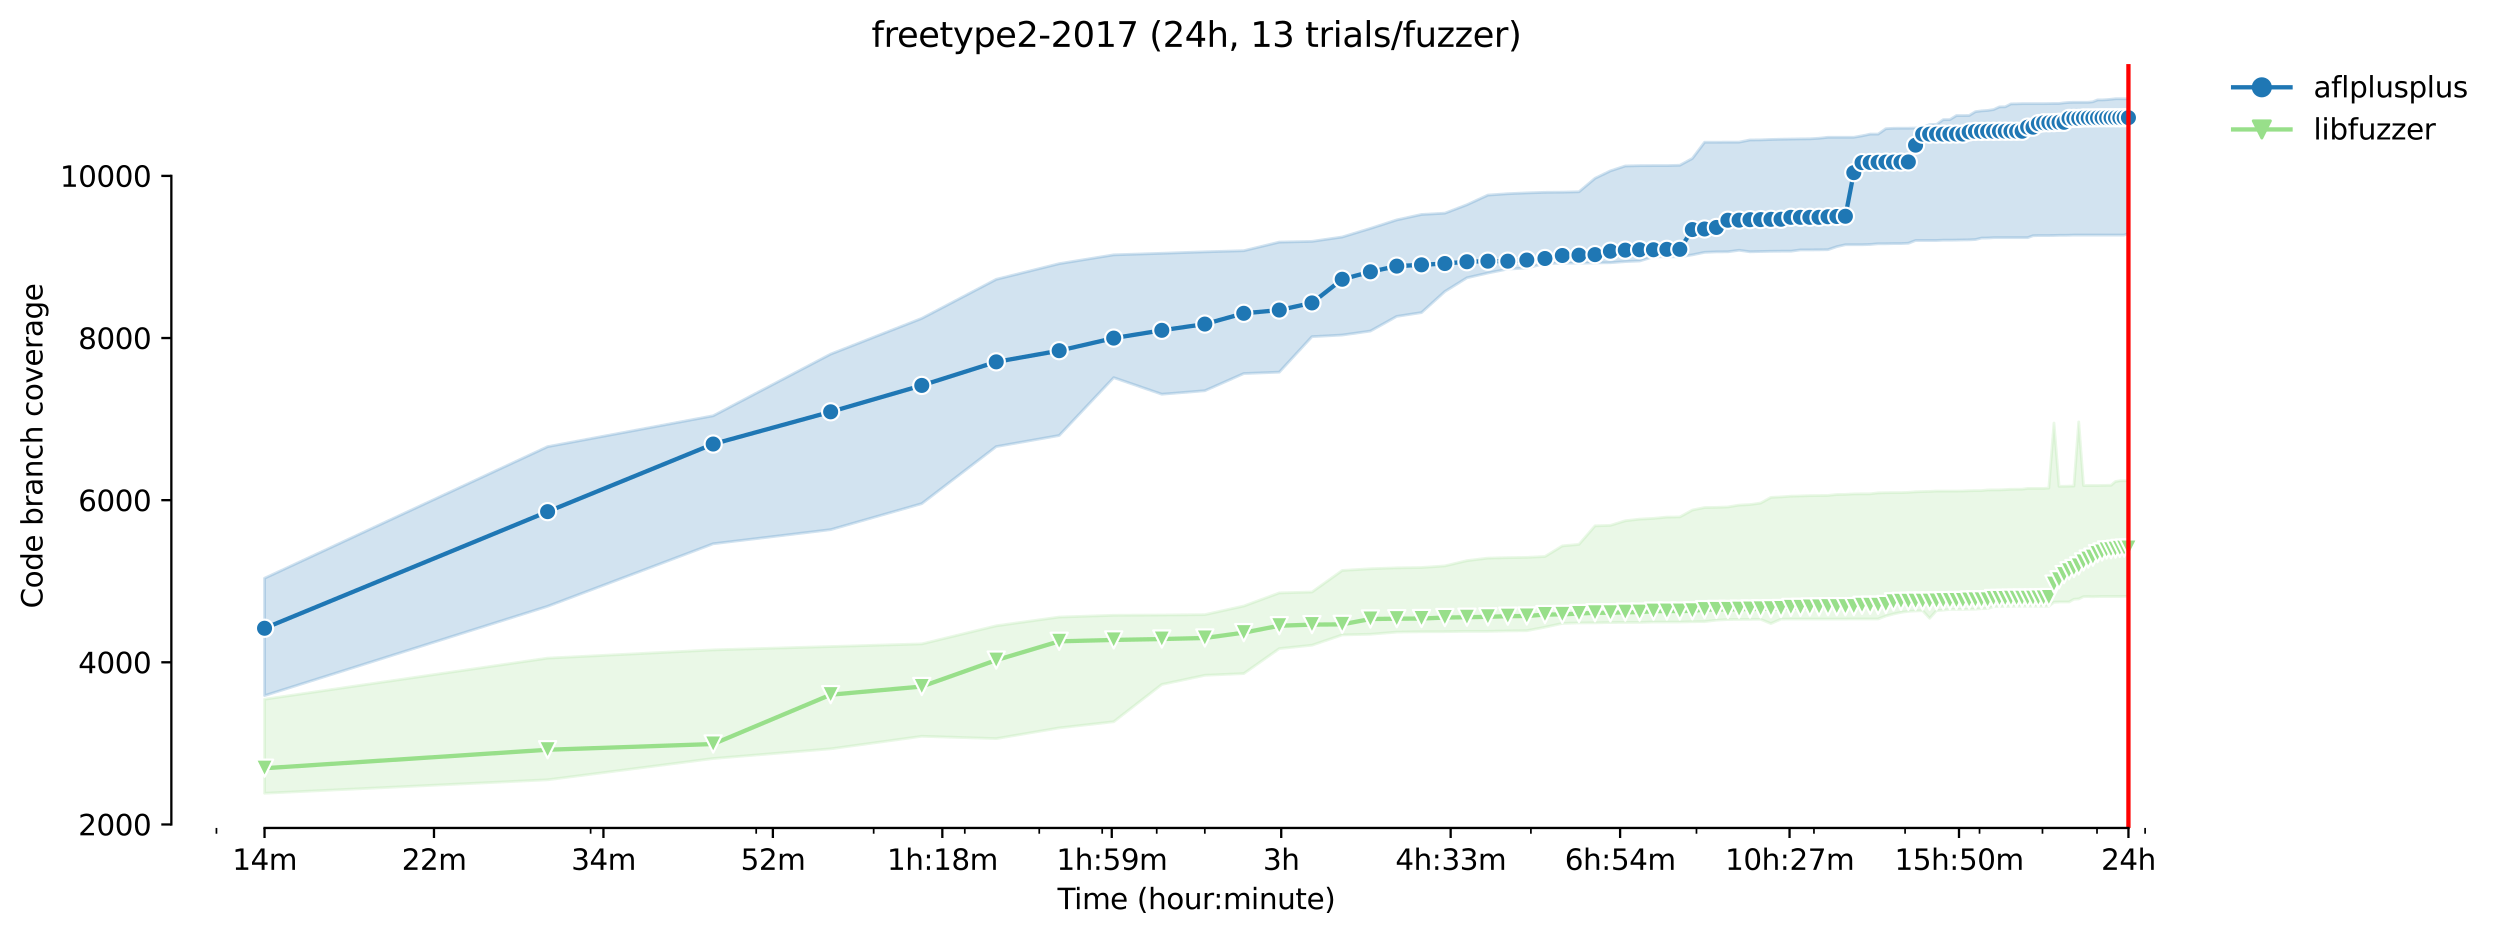<?xml version="1.0" encoding="utf-8" standalone="no"?>
<!DOCTYPE svg PUBLIC "-//W3C//DTD SVG 1.1//EN"
  "http://www.w3.org/Graphics/SVG/1.1/DTD/svg11.dtd">
<svg height="325.986pt" version="1.1" viewBox="0 0 870.904 325.986" width="870.904pt" xmlns="http://www.w3.org/2000/svg" xmlns:xlink="http://www.w3.org/1999/xlink">
 <defs>
  <style type="text/css">*{stroke-linecap:butt;stroke-linejoin:round;}</style>
 </defs>
 <g id="figure_1">
  <g id="patch_1">
   <path d="M 0 325.986 
L 870.904 325.986 
L 870.904 0 
L 0 0 
z
" style="fill:#ffffff;"/>
  </g>
  <g id="axes_1">
   <g id="patch_2">
    <path d="M 59.691 288.43 
L 773.931 288.43 
L 773.931 22.318 
L 59.691 22.318 
z
" style="fill:#ffffff;"/>
   </g>
   <g id="PolyCollection_1">
    <defs>
     <path d="M 92.156 -124.553 
L 92.156 -83.67 
L 190.761 -114.778 
L 248.441 -136.567 
L 289.366 -141.481 
L 321.109 -150.546 
L 347.046 -170.415 
L 368.975 -174.284 
L 387.971 -194.431 
L 404.726 -188.659 
L 419.714 -189.873 
L 433.273 -195.86 
L 445.651 -196.341 
L 457.037 -208.711 
L 467.58 -209.275 
L 477.394 -210.659 
L 486.575 -215.771 
L 495.2 -217.098 
L 503.331 -224.441 
L 511.022 -229.214 
L 518.319 -230.88 
L 525.26 -232.264 
L 531.878 -232.603 
L 538.201 -234.185 
L 544.256 -234.298 
L 550.063 -234.298 
L 555.642 -234.411 
L 561.011 -234.467 
L 566.184 -234.863 
L 571.176 -235.06 
L 575.999 -236.529 
L 580.664 -236.529 
L 585.18 -236.529 
L 589.558 -237.207 
L 593.804 -238.082 
L 597.928 -238.252 
L 601.936 -238.28 
L 605.833 -238.803 
L 609.627 -238.28 
L 613.322 -238.365 
L 616.924 -238.449 
L 620.437 -238.478 
L 623.865 -238.478 
L 627.212 -238.929 
L 630.482 -238.929 
L 633.679 -238.958 
L 636.806 -239.014 
L 639.865 -240.059 
L 642.86 -240.737 
L 645.794 -240.737 
L 648.668 -240.737 
L 651.485 -240.822 
L 654.247 -241.076 
L 656.957 -241.076 
L 659.616 -241.132 
L 662.226 -241.132 
L 664.789 -241.245 
L 667.307 -242.205 
L 669.781 -242.205 
L 672.213 -242.205 
L 674.604 -242.205 
L 676.955 -242.318 
L 679.269 -242.318 
L 681.545 -242.347 
L 683.785 -242.403 
L 685.991 -242.431 
L 688.163 -242.544 
L 690.302 -243.053 
L 692.409 -243.081 
L 694.486 -243.194 
L 696.533 -243.194 
L 698.551 -243.194 
L 700.54 -243.194 
L 702.503 -243.194 
L 704.438 -243.194 
L 706.348 -243.194 
L 708.232 -243.872 
L 710.091 -243.928 
L 711.927 -243.928 
L 713.739 -243.928 
L 715.529 -243.956 
L 717.296 -244.013 
L 719.041 -244.013 
L 720.766 -244.041 
L 722.469 -244.098 
L 724.153 -244.098 
L 725.817 -244.098 
L 727.461 -244.098 
L 729.087 -244.098 
L 730.695 -244.098 
L 732.284 -244.098 
L 733.856 -244.098 
L 735.411 -244.098 
L 736.949 -244.098 
L 738.47 -244.098 
L 739.976 -244.098 
L 741.465 -244.606 
L 741.465 -291.572 
L 741.465 -291.572 
L 739.976 -291.572 
L 738.47 -291.572 
L 736.949 -291.572 
L 735.411 -291.403 
L 733.856 -291.262 
L 732.284 -291.177 
L 730.695 -291.177 
L 729.087 -290.527 
L 727.461 -290.358 
L 725.817 -290.358 
L 724.153 -290.358 
L 722.469 -290.358 
L 720.766 -290.301 
L 719.041 -290.16 
L 717.296 -289.934 
L 715.529 -289.934 
L 713.739 -289.906 
L 711.927 -289.878 
L 710.091 -289.878 
L 708.232 -289.878 
L 706.348 -289.878 
L 704.438 -289.878 
L 702.503 -289.821 
L 700.54 -289.793 
L 698.551 -288.776 
L 696.533 -288.748 
L 694.486 -287.816 
L 692.409 -287.505 
L 690.302 -287.364 
L 688.163 -287.082 
L 685.991 -285.754 
L 683.785 -285.726 
L 681.545 -285.726 
L 679.269 -284.314 
L 676.955 -284.314 
L 674.604 -282.648 
L 672.213 -282.591 
L 669.781 -281.631 
L 667.307 -281.377 
L 664.789 -281.32 
L 662.226 -281.32 
L 659.616 -281.292 
L 656.957 -281.151 
L 654.247 -279.259 
L 651.485 -279.259 
L 648.668 -278.666 
L 645.794 -278.157 
L 642.86 -278.157 
L 639.865 -278.157 
L 636.806 -278.157 
L 633.679 -277.818 
L 630.482 -277.621 
L 627.212 -277.593 
L 623.865 -277.536 
L 620.437 -277.48 
L 616.924 -277.395 
L 613.322 -277.254 
L 609.627 -277.225 
L 605.833 -276.463 
L 601.936 -276.463 
L 597.928 -276.435 
L 593.804 -276.435 
L 589.558 -270.786 
L 585.18 -268.414 
L 580.664 -268.301 
L 575.999 -268.301 
L 571.176 -268.273 
L 566.184 -268.16 
L 561.011 -266.465 
L 555.642 -263.867 
L 550.063 -259.179 
L 544.256 -259.038 
L 538.201 -258.981 
L 531.878 -258.783 
L 525.26 -258.501 
L 518.319 -258.021 
L 511.022 -254.66 
L 503.331 -251.723 
L 495.2 -251.271 
L 486.575 -249.379 
L 477.394 -246.413 
L 467.58 -243.42 
L 457.037 -241.895 
L 445.651 -241.641 
L 433.273 -238.647 
L 419.714 -238.252 
L 404.726 -237.743 
L 387.971 -237.207 
L 368.975 -234.128 
L 347.046 -228.678 
L 321.109 -215.077 
L 289.366 -202.629 
L 248.441 -181.146 
L 190.761 -170.386 
L 92.156 -124.553 
z
" id="m0950605927" style="stroke:#1f77b4;stroke-opacity:0.2;"/>
    </defs>
    <g clip-path="url(#p9a921473b3)">
     <use style="fill:#1f77b4;fill-opacity:0.2;stroke:#1f77b4;stroke-opacity:0.2;" x="0" xlink:href="#m0950605927" y="325.986"/>
    </g>
   </g>
   <g id="PolyCollection_2">
    <defs>
     <path d="M 92.156 -82.399 
L 92.156 -49.652 
L 190.761 -54.34 
L 248.441 -61.751 
L 289.366 -65.129 
L 321.109 -69.492 
L 347.046 -68.687 
L 368.975 -72.415 
L 387.971 -74.562 
L 404.726 -87.553 
L 419.714 -90.744 
L 433.273 -91.337 
L 445.651 -100.036 
L 457.037 -101.222 
L 467.58 -104.809 
L 477.394 -105.035 
L 486.575 -105.797 
L 495.2 -105.91 
L 503.331 -105.938 
L 511.022 -106.051 
L 518.319 -106.051 
L 525.26 -106.193 
L 531.878 -106.277 
L 538.201 -107.492 
L 544.256 -108.819 
L 550.063 -108.988 
L 555.642 -109.017 
L 561.011 -109.13 
L 566.184 -109.158 
L 571.176 -109.158 
L 575.999 -109.299 
L 580.664 -109.299 
L 585.18 -109.299 
L 589.558 -109.412 
L 593.804 -109.44 
L 597.928 -109.949 
L 601.936 -110.175 
L 605.833 -110.203 
L 609.627 -110.231 
L 613.322 -110.259 
L 616.924 -108.763 
L 620.437 -110.316 
L 623.865 -110.344 
L 627.212 -110.344 
L 630.482 -110.344 
L 633.679 -110.344 
L 636.806 -110.344 
L 639.865 -110.344 
L 642.86 -110.344 
L 645.794 -110.372 
L 648.668 -110.372 
L 651.485 -110.372 
L 654.247 -110.372 
L 656.957 -111.389 
L 659.616 -112.095 
L 662.226 -112.66 
L 664.789 -113.027 
L 667.307 -113.168 
L 669.781 -113.253 
L 672.213 -110.598 
L 674.604 -113.281 
L 676.955 -113.451 
L 679.269 -113.705 
L 681.545 -113.705 
L 683.785 -113.705 
L 685.991 -113.761 
L 688.163 -113.79 
L 690.302 -113.959 
L 692.409 -113.987 
L 694.486 -114.665 
L 696.533 -114.665 
L 698.551 -114.722 
L 700.54 -114.722 
L 702.503 -114.778 
L 704.438 -114.778 
L 706.348 -114.778 
L 708.232 -114.778 
L 710.091 -114.778 
L 711.927 -114.778 
L 713.739 -114.806 
L 715.529 -116.19 
L 717.296 -116.275 
L 719.041 -116.275 
L 720.766 -116.275 
L 722.469 -117.235 
L 724.153 -117.348 
L 725.817 -118.139 
L 727.461 -118.167 
L 729.087 -118.103 
L 730.695 -118.167 
L 732.284 -118.195 
L 733.856 -118.195 
L 735.411 -118.195 
L 736.949 -118.195 
L 738.47 -118.195 
L 739.976 -118.224 
L 741.465 -118.224 
L 741.465 -158.525 
L 741.465 -158.525 
L 739.976 -158.525 
L 738.47 -158.496 
L 736.949 -158.242 
L 735.411 -156.915 
L 733.856 -156.915 
L 732.284 -156.887 
L 730.695 -156.858 
L 729.087 -156.858 
L 727.461 -156.858 
L 725.817 -156.83 
L 724.153 -179 
L 722.469 -156.661 
L 720.766 -156.633 
L 719.041 -156.576 
L 717.296 -156.576 
L 715.529 -178.605 
L 713.739 -155.955 
L 711.927 -155.842 
L 710.091 -155.842 
L 708.232 -155.842 
L 706.348 -155.842 
L 704.438 -155.559 
L 702.503 -155.559 
L 700.54 -155.531 
L 698.551 -155.418 
L 696.533 -155.333 
L 694.486 -155.333 
L 692.409 -155.305 
L 690.302 -155.079 
L 688.163 -155.079 
L 685.991 -155.023 
L 683.785 -154.938 
L 681.545 -154.91 
L 679.269 -154.91 
L 676.955 -154.91 
L 674.604 -154.91 
L 672.213 -154.797 
L 669.781 -154.74 
L 667.307 -154.656 
L 664.789 -154.458 
L 662.226 -154.373 
L 659.616 -154.373 
L 656.957 -154.345 
L 654.247 -154.288 
L 651.485 -153.95 
L 648.668 -153.95 
L 645.794 -153.921 
L 642.86 -153.752 
L 639.865 -153.724 
L 636.806 -153.385 
L 633.679 -153.356 
L 630.482 -153.328 
L 627.212 -153.215 
L 623.865 -153.131 
L 620.437 -152.876 
L 616.924 -152.707 
L 613.322 -150.73 
L 609.627 -150.222 
L 605.833 -150.024 
L 601.936 -149.374 
L 597.928 -149.233 
L 593.804 -149.177 
L 589.558 -148.301 
L 585.18 -145.901 
L 580.664 -145.844 
L 575.999 -145.392 
L 571.176 -145.138 
L 566.184 -144.573 
L 561.011 -142.963 
L 555.642 -142.805 
L 550.063 -136.355 
L 544.256 -135.818 
L 538.201 -132.119 
L 531.878 -131.808 
L 525.26 -131.723 
L 518.319 -131.554 
L 511.022 -130.678 
L 503.331 -128.843 
L 495.2 -128.278 
L 486.575 -128.165 
L 477.394 -127.854 
L 467.58 -127.261 
L 457.037 -119.749 
L 445.651 -119.438 
L 433.273 -114.863 
L 419.714 -111.869 
L 404.726 -111.728 
L 387.971 -111.643 
L 368.975 -111.022 
L 347.046 -107.972 
L 321.109 -101.674 
L 289.366 -100.756 
L 248.441 -99.584 
L 190.761 -96.717 
L 92.156 -82.399 
z
" id="m6f90fc51fb" style="stroke:#98df8a;stroke-opacity:0.2;"/>
    </defs>
    <g clip-path="url(#p9a921473b3)">
     <use style="fill:#98df8a;fill-opacity:0.2;stroke:#98df8a;stroke-opacity:0.2;" x="0" xlink:href="#m6f90fc51fb" y="325.986"/>
    </g>
   </g>
   <g id="matplotlib.axis_1">
    <g id="xtick_1">
     <g id="line2d_1">
      <defs>
       <path d="M 0 0 
L 0 3.5 
" id="mcbcad5c297" style="stroke:#000000;stroke-width:0.8;"/>
      </defs>
      <g>
       <use style="stroke:#000000;stroke-width:0.8;" x="92.156" xlink:href="#mcbcad5c297" y="288.43"/>
      </g>
     </g>
     <g id="text_1">
      <!-- 14m -->
      <g transform="translate(80.923 303.029)scale(0.1 -0.1)">
       <defs>
        <path d="M 794 531 
L 1825 531 
L 1825 4091 
L 703 3866 
L 703 4441 
L 1819 4666 
L 2450 4666 
L 2450 531 
L 3481 531 
L 3481 0 
L 794 0 
L 794 531 
z
" id="DejaVuSans-31" transform="scale(0.016)"/>
        <path d="M 2419 4116 
L 825 1625 
L 2419 1625 
L 2419 4116 
z
M 2253 4666 
L 3047 4666 
L 3047 1625 
L 3713 1625 
L 3713 1100 
L 3047 1100 
L 3047 0 
L 2419 0 
L 2419 1100 
L 313 1100 
L 313 1709 
L 2253 4666 
z
" id="DejaVuSans-34" transform="scale(0.016)"/>
        <path d="M 3328 2828 
Q 3544 3216 3844 3400 
Q 4144 3584 4550 3584 
Q 5097 3584 5394 3201 
Q 5691 2819 5691 2113 
L 5691 0 
L 5113 0 
L 5113 2094 
Q 5113 2597 4934 2840 
Q 4756 3084 4391 3084 
Q 3944 3084 3684 2787 
Q 3425 2491 3425 1978 
L 3425 0 
L 2847 0 
L 2847 2094 
Q 2847 2600 2669 2842 
Q 2491 3084 2119 3084 
Q 1678 3084 1418 2786 
Q 1159 2488 1159 1978 
L 1159 0 
L 581 0 
L 581 3500 
L 1159 3500 
L 1159 2956 
Q 1356 3278 1631 3431 
Q 1906 3584 2284 3584 
Q 2666 3584 2933 3390 
Q 3200 3197 3328 2828 
z
" id="DejaVuSans-6d" transform="scale(0.016)"/>
       </defs>
       <use xlink:href="#DejaVuSans-31"/>
       <use x="63.623" xlink:href="#DejaVuSans-34"/>
       <use x="127.246" xlink:href="#DejaVuSans-6d"/>
      </g>
     </g>
    </g>
    <g id="xtick_2">
     <g id="line2d_2">
      <g>
       <use style="stroke:#000000;stroke-width:0.8;" x="151.184" xlink:href="#mcbcad5c297" y="288.43"/>
      </g>
     </g>
     <g id="text_2">
      <!-- 22m -->
      <g transform="translate(139.952 303.029)scale(0.1 -0.1)">
       <defs>
        <path d="M 1228 531 
L 3431 531 
L 3431 0 
L 469 0 
L 469 531 
Q 828 903 1448 1529 
Q 2069 2156 2228 2338 
Q 2531 2678 2651 2914 
Q 2772 3150 2772 3378 
Q 2772 3750 2511 3984 
Q 2250 4219 1831 4219 
Q 1534 4219 1204 4116 
Q 875 4013 500 3803 
L 500 4441 
Q 881 4594 1212 4672 
Q 1544 4750 1819 4750 
Q 2544 4750 2975 4387 
Q 3406 4025 3406 3419 
Q 3406 3131 3298 2873 
Q 3191 2616 2906 2266 
Q 2828 2175 2409 1742 
Q 1991 1309 1228 531 
z
" id="DejaVuSans-32" transform="scale(0.016)"/>
       </defs>
       <use xlink:href="#DejaVuSans-32"/>
       <use x="63.623" xlink:href="#DejaVuSans-32"/>
       <use x="127.246" xlink:href="#DejaVuSans-6d"/>
      </g>
     </g>
    </g>
    <g id="xtick_3">
     <g id="line2d_3">
      <g>
       <use style="stroke:#000000;stroke-width:0.8;" x="210.213" xlink:href="#mcbcad5c297" y="288.43"/>
      </g>
     </g>
     <g id="text_3">
      <!-- 34m -->
      <g transform="translate(198.98 303.029)scale(0.1 -0.1)">
       <defs>
        <path d="M 2597 2516 
Q 3050 2419 3304 2112 
Q 3559 1806 3559 1356 
Q 3559 666 3084 287 
Q 2609 -91 1734 -91 
Q 1441 -91 1130 -33 
Q 819 25 488 141 
L 488 750 
Q 750 597 1062 519 
Q 1375 441 1716 441 
Q 2309 441 2620 675 
Q 2931 909 2931 1356 
Q 2931 1769 2642 2001 
Q 2353 2234 1838 2234 
L 1294 2234 
L 1294 2753 
L 1863 2753 
Q 2328 2753 2575 2939 
Q 2822 3125 2822 3475 
Q 2822 3834 2567 4026 
Q 2313 4219 1838 4219 
Q 1578 4219 1281 4162 
Q 984 4106 628 3988 
L 628 4550 
Q 988 4650 1302 4700 
Q 1616 4750 1894 4750 
Q 2613 4750 3031 4423 
Q 3450 4097 3450 3541 
Q 3450 3153 3228 2886 
Q 3006 2619 2597 2516 
z
" id="DejaVuSans-33" transform="scale(0.016)"/>
       </defs>
       <use xlink:href="#DejaVuSans-33"/>
       <use x="63.623" xlink:href="#DejaVuSans-34"/>
       <use x="127.246" xlink:href="#DejaVuSans-6d"/>
      </g>
     </g>
    </g>
    <g id="xtick_4">
     <g id="line2d_4">
      <g>
       <use style="stroke:#000000;stroke-width:0.8;" x="269.241" xlink:href="#mcbcad5c297" y="288.43"/>
      </g>
     </g>
     <g id="text_4">
      <!-- 52m -->
      <g transform="translate(258.008 303.029)scale(0.1 -0.1)">
       <defs>
        <path d="M 691 4666 
L 3169 4666 
L 3169 4134 
L 1269 4134 
L 1269 2991 
Q 1406 3038 1543 3061 
Q 1681 3084 1819 3084 
Q 2600 3084 3056 2656 
Q 3513 2228 3513 1497 
Q 3513 744 3044 326 
Q 2575 -91 1722 -91 
Q 1428 -91 1123 -41 
Q 819 9 494 109 
L 494 744 
Q 775 591 1075 516 
Q 1375 441 1709 441 
Q 2250 441 2565 725 
Q 2881 1009 2881 1497 
Q 2881 1984 2565 2268 
Q 2250 2553 1709 2553 
Q 1456 2553 1204 2497 
Q 953 2441 691 2322 
L 691 4666 
z
" id="DejaVuSans-35" transform="scale(0.016)"/>
       </defs>
       <use xlink:href="#DejaVuSans-35"/>
       <use x="63.623" xlink:href="#DejaVuSans-32"/>
       <use x="127.246" xlink:href="#DejaVuSans-6d"/>
      </g>
     </g>
    </g>
    <g id="xtick_5">
     <g id="line2d_5">
      <g>
       <use style="stroke:#000000;stroke-width:0.8;" x="328.269" xlink:href="#mcbcad5c297" y="288.43"/>
      </g>
     </g>
     <g id="text_5">
      <!-- 1h:18m -->
      <g transform="translate(309.002 303.029)scale(0.1 -0.1)">
       <defs>
        <path d="M 3513 2113 
L 3513 0 
L 2938 0 
L 2938 2094 
Q 2938 2591 2744 2837 
Q 2550 3084 2163 3084 
Q 1697 3084 1428 2787 
Q 1159 2491 1159 1978 
L 1159 0 
L 581 0 
L 581 4863 
L 1159 4863 
L 1159 2956 
Q 1366 3272 1645 3428 
Q 1925 3584 2291 3584 
Q 2894 3584 3203 3211 
Q 3513 2838 3513 2113 
z
" id="DejaVuSans-68" transform="scale(0.016)"/>
        <path d="M 750 794 
L 1409 794 
L 1409 0 
L 750 0 
L 750 794 
z
M 750 3309 
L 1409 3309 
L 1409 2516 
L 750 2516 
L 750 3309 
z
" id="DejaVuSans-3a" transform="scale(0.016)"/>
        <path d="M 2034 2216 
Q 1584 2216 1326 1975 
Q 1069 1734 1069 1313 
Q 1069 891 1326 650 
Q 1584 409 2034 409 
Q 2484 409 2743 651 
Q 3003 894 3003 1313 
Q 3003 1734 2745 1975 
Q 2488 2216 2034 2216 
z
M 1403 2484 
Q 997 2584 770 2862 
Q 544 3141 544 3541 
Q 544 4100 942 4425 
Q 1341 4750 2034 4750 
Q 2731 4750 3128 4425 
Q 3525 4100 3525 3541 
Q 3525 3141 3298 2862 
Q 3072 2584 2669 2484 
Q 3125 2378 3379 2068 
Q 3634 1759 3634 1313 
Q 3634 634 3220 271 
Q 2806 -91 2034 -91 
Q 1263 -91 848 271 
Q 434 634 434 1313 
Q 434 1759 690 2068 
Q 947 2378 1403 2484 
z
M 1172 3481 
Q 1172 3119 1398 2916 
Q 1625 2713 2034 2713 
Q 2441 2713 2670 2916 
Q 2900 3119 2900 3481 
Q 2900 3844 2670 4047 
Q 2441 4250 2034 4250 
Q 1625 4250 1398 4047 
Q 1172 3844 1172 3481 
z
" id="DejaVuSans-38" transform="scale(0.016)"/>
       </defs>
       <use xlink:href="#DejaVuSans-31"/>
       <use x="63.623" xlink:href="#DejaVuSans-68"/>
       <use x="127.002" xlink:href="#DejaVuSans-3a"/>
       <use x="160.693" xlink:href="#DejaVuSans-31"/>
       <use x="224.316" xlink:href="#DejaVuSans-38"/>
       <use x="287.939" xlink:href="#DejaVuSans-6d"/>
      </g>
     </g>
    </g>
    <g id="xtick_6">
     <g id="line2d_6">
      <g>
       <use style="stroke:#000000;stroke-width:0.8;" x="387.297" xlink:href="#mcbcad5c297" y="288.43"/>
      </g>
     </g>
     <g id="text_6">
      <!-- 1h:59m -->
      <g transform="translate(368.03 303.029)scale(0.1 -0.1)">
       <defs>
        <path d="M 703 97 
L 703 672 
Q 941 559 1184 500 
Q 1428 441 1663 441 
Q 2288 441 2617 861 
Q 2947 1281 2994 2138 
Q 2813 1869 2534 1725 
Q 2256 1581 1919 1581 
Q 1219 1581 811 2004 
Q 403 2428 403 3163 
Q 403 3881 828 4315 
Q 1253 4750 1959 4750 
Q 2769 4750 3195 4129 
Q 3622 3509 3622 2328 
Q 3622 1225 3098 567 
Q 2575 -91 1691 -91 
Q 1453 -91 1209 -44 
Q 966 3 703 97 
z
M 1959 2075 
Q 2384 2075 2632 2365 
Q 2881 2656 2881 3163 
Q 2881 3666 2632 3958 
Q 2384 4250 1959 4250 
Q 1534 4250 1286 3958 
Q 1038 3666 1038 3163 
Q 1038 2656 1286 2365 
Q 1534 2075 1959 2075 
z
" id="DejaVuSans-39" transform="scale(0.016)"/>
       </defs>
       <use xlink:href="#DejaVuSans-31"/>
       <use x="63.623" xlink:href="#DejaVuSans-68"/>
       <use x="127.002" xlink:href="#DejaVuSans-3a"/>
       <use x="160.693" xlink:href="#DejaVuSans-35"/>
       <use x="224.316" xlink:href="#DejaVuSans-39"/>
       <use x="287.939" xlink:href="#DejaVuSans-6d"/>
      </g>
     </g>
    </g>
    <g id="xtick_7">
     <g id="line2d_7">
      <g>
       <use style="stroke:#000000;stroke-width:0.8;" x="446.326" xlink:href="#mcbcad5c297" y="288.43"/>
      </g>
     </g>
     <g id="text_7">
      <!-- 3h -->
      <g transform="translate(439.976 303.029)scale(0.1 -0.1)">
       <use xlink:href="#DejaVuSans-33"/>
       <use x="63.623" xlink:href="#DejaVuSans-68"/>
      </g>
     </g>
    </g>
    <g id="xtick_8">
     <g id="line2d_8">
      <g>
       <use style="stroke:#000000;stroke-width:0.8;" x="505.354" xlink:href="#mcbcad5c297" y="288.43"/>
      </g>
     </g>
     <g id="text_8">
      <!-- 4h:33m -->
      <g transform="translate(486.087 303.029)scale(0.1 -0.1)">
       <use xlink:href="#DejaVuSans-34"/>
       <use x="63.623" xlink:href="#DejaVuSans-68"/>
       <use x="127.002" xlink:href="#DejaVuSans-3a"/>
       <use x="160.693" xlink:href="#DejaVuSans-33"/>
       <use x="224.316" xlink:href="#DejaVuSans-33"/>
       <use x="287.939" xlink:href="#DejaVuSans-6d"/>
      </g>
     </g>
    </g>
    <g id="xtick_9">
     <g id="line2d_9">
      <g>
       <use style="stroke:#000000;stroke-width:0.8;" x="564.382" xlink:href="#mcbcad5c297" y="288.43"/>
      </g>
     </g>
     <g id="text_9">
      <!-- 6h:54m -->
      <g transform="translate(545.115 303.029)scale(0.1 -0.1)">
       <defs>
        <path d="M 2113 2584 
Q 1688 2584 1439 2293 
Q 1191 2003 1191 1497 
Q 1191 994 1439 701 
Q 1688 409 2113 409 
Q 2538 409 2786 701 
Q 3034 994 3034 1497 
Q 3034 2003 2786 2293 
Q 2538 2584 2113 2584 
z
M 3366 4563 
L 3366 3988 
Q 3128 4100 2886 4159 
Q 2644 4219 2406 4219 
Q 1781 4219 1451 3797 
Q 1122 3375 1075 2522 
Q 1259 2794 1537 2939 
Q 1816 3084 2150 3084 
Q 2853 3084 3261 2657 
Q 3669 2231 3669 1497 
Q 3669 778 3244 343 
Q 2819 -91 2113 -91 
Q 1303 -91 875 529 
Q 447 1150 447 2328 
Q 447 3434 972 4092 
Q 1497 4750 2381 4750 
Q 2619 4750 2861 4703 
Q 3103 4656 3366 4563 
z
" id="DejaVuSans-36" transform="scale(0.016)"/>
       </defs>
       <use xlink:href="#DejaVuSans-36"/>
       <use x="63.623" xlink:href="#DejaVuSans-68"/>
       <use x="127.002" xlink:href="#DejaVuSans-3a"/>
       <use x="160.693" xlink:href="#DejaVuSans-35"/>
       <use x="224.316" xlink:href="#DejaVuSans-34"/>
       <use x="287.939" xlink:href="#DejaVuSans-6d"/>
      </g>
     </g>
    </g>
    <g id="xtick_10">
     <g id="line2d_10">
      <g>
       <use style="stroke:#000000;stroke-width:0.8;" x="623.41" xlink:href="#mcbcad5c297" y="288.43"/>
      </g>
     </g>
     <g id="text_10">
      <!-- 10h:27m -->
      <g transform="translate(600.962 303.029)scale(0.1 -0.1)">
       <defs>
        <path d="M 2034 4250 
Q 1547 4250 1301 3770 
Q 1056 3291 1056 2328 
Q 1056 1369 1301 889 
Q 1547 409 2034 409 
Q 2525 409 2770 889 
Q 3016 1369 3016 2328 
Q 3016 3291 2770 3770 
Q 2525 4250 2034 4250 
z
M 2034 4750 
Q 2819 4750 3233 4129 
Q 3647 3509 3647 2328 
Q 3647 1150 3233 529 
Q 2819 -91 2034 -91 
Q 1250 -91 836 529 
Q 422 1150 422 2328 
Q 422 3509 836 4129 
Q 1250 4750 2034 4750 
z
" id="DejaVuSans-30" transform="scale(0.016)"/>
        <path d="M 525 4666 
L 3525 4666 
L 3525 4397 
L 1831 0 
L 1172 0 
L 2766 4134 
L 525 4134 
L 525 4666 
z
" id="DejaVuSans-37" transform="scale(0.016)"/>
       </defs>
       <use xlink:href="#DejaVuSans-31"/>
       <use x="63.623" xlink:href="#DejaVuSans-30"/>
       <use x="127.246" xlink:href="#DejaVuSans-68"/>
       <use x="190.625" xlink:href="#DejaVuSans-3a"/>
       <use x="224.316" xlink:href="#DejaVuSans-32"/>
       <use x="287.939" xlink:href="#DejaVuSans-37"/>
       <use x="351.562" xlink:href="#DejaVuSans-6d"/>
      </g>
     </g>
    </g>
    <g id="xtick_11">
     <g id="line2d_11">
      <g>
       <use style="stroke:#000000;stroke-width:0.8;" x="682.439" xlink:href="#mcbcad5c297" y="288.43"/>
      </g>
     </g>
     <g id="text_11">
      <!-- 15h:50m -->
      <g transform="translate(659.99 303.029)scale(0.1 -0.1)">
       <use xlink:href="#DejaVuSans-31"/>
       <use x="63.623" xlink:href="#DejaVuSans-35"/>
       <use x="127.246" xlink:href="#DejaVuSans-68"/>
       <use x="190.625" xlink:href="#DejaVuSans-3a"/>
       <use x="224.316" xlink:href="#DejaVuSans-35"/>
       <use x="287.939" xlink:href="#DejaVuSans-30"/>
       <use x="351.562" xlink:href="#DejaVuSans-6d"/>
      </g>
     </g>
    </g>
    <g id="xtick_12">
     <g id="line2d_12">
      <g>
       <use style="stroke:#000000;stroke-width:0.8;" x="741.467" xlink:href="#mcbcad5c297" y="288.43"/>
      </g>
     </g>
     <g id="text_12">
      <!-- 24h -->
      <g transform="translate(731.936 303.029)scale(0.1 -0.1)">
       <use xlink:href="#DejaVuSans-32"/>
       <use x="63.623" xlink:href="#DejaVuSans-34"/>
       <use x="127.246" xlink:href="#DejaVuSans-68"/>
      </g>
     </g>
    </g>
    <g id="xtick_13">
     <g id="line2d_13">
      <defs>
       <path d="M 0 0 
L 0 2 
" id="m5aecdb3433" style="stroke:#000000;stroke-width:0.6;"/>
      </defs>
      <g>
       <use style="stroke:#000000;stroke-width:0.6;" x="75.401" xlink:href="#m5aecdb3433" y="288.43"/>
      </g>
     </g>
    </g>
    <g id="xtick_14">
     <g id="line2d_14">
      <g>
       <use style="stroke:#000000;stroke-width:0.6;" x="205.749" xlink:href="#m5aecdb3433" y="288.43"/>
      </g>
     </g>
    </g>
    <g id="xtick_15">
     <g id="line2d_15">
      <g>
       <use style="stroke:#000000;stroke-width:0.6;" x="263.429" xlink:href="#m5aecdb3433" y="288.43"/>
      </g>
     </g>
    </g>
    <g id="xtick_16">
     <g id="line2d_16">
      <g>
       <use style="stroke:#000000;stroke-width:0.6;" x="304.354" xlink:href="#m5aecdb3433" y="288.43"/>
      </g>
     </g>
    </g>
    <g id="xtick_17">
     <g id="line2d_17">
      <g>
       <use style="stroke:#000000;stroke-width:0.6;" x="336.098" xlink:href="#m5aecdb3433" y="288.43"/>
      </g>
     </g>
    </g>
    <g id="xtick_18">
     <g id="line2d_18">
      <g>
       <use style="stroke:#000000;stroke-width:0.6;" x="362.034" xlink:href="#m5aecdb3433" y="288.43"/>
      </g>
     </g>
    </g>
    <g id="xtick_19">
     <g id="line2d_19">
      <g>
       <use style="stroke:#000000;stroke-width:0.6;" x="383.963" xlink:href="#m5aecdb3433" y="288.43"/>
      </g>
     </g>
    </g>
    <g id="xtick_20">
     <g id="line2d_20">
      <g>
       <use style="stroke:#000000;stroke-width:0.6;" x="402.959" xlink:href="#m5aecdb3433" y="288.43"/>
      </g>
     </g>
    </g>
    <g id="xtick_21">
     <g id="line2d_21">
      <g>
       <use style="stroke:#000000;stroke-width:0.6;" x="419.714" xlink:href="#m5aecdb3433" y="288.43"/>
      </g>
     </g>
    </g>
    <g id="xtick_22">
     <g id="line2d_22">
      <g>
       <use style="stroke:#000000;stroke-width:0.6;" x="533.307" xlink:href="#m5aecdb3433" y="288.43"/>
      </g>
     </g>
    </g>
    <g id="xtick_23">
     <g id="line2d_23">
      <g>
       <use style="stroke:#000000;stroke-width:0.6;" x="590.987" xlink:href="#m5aecdb3433" y="288.43"/>
      </g>
     </g>
    </g>
    <g id="xtick_24">
     <g id="line2d_24">
      <g>
       <use style="stroke:#000000;stroke-width:0.6;" x="631.912" xlink:href="#m5aecdb3433" y="288.43"/>
      </g>
     </g>
    </g>
    <g id="xtick_25">
     <g id="line2d_25">
      <g>
       <use style="stroke:#000000;stroke-width:0.6;" x="663.656" xlink:href="#m5aecdb3433" y="288.43"/>
      </g>
     </g>
    </g>
    <g id="xtick_26">
     <g id="line2d_26">
      <g>
       <use style="stroke:#000000;stroke-width:0.6;" x="689.592" xlink:href="#m5aecdb3433" y="288.43"/>
      </g>
     </g>
    </g>
    <g id="xtick_27">
     <g id="line2d_27">
      <g>
       <use style="stroke:#000000;stroke-width:0.6;" x="711.521" xlink:href="#m5aecdb3433" y="288.43"/>
      </g>
     </g>
    </g>
    <g id="xtick_28">
     <g id="line2d_28">
      <g>
       <use style="stroke:#000000;stroke-width:0.6;" x="730.517" xlink:href="#m5aecdb3433" y="288.43"/>
      </g>
     </g>
    </g>
    <g id="xtick_29">
     <g id="line2d_29">
      <g>
       <use style="stroke:#000000;stroke-width:0.6;" x="747.272" xlink:href="#m5aecdb3433" y="288.43"/>
      </g>
     </g>
    </g>
    <g id="text_13">
     <!-- Time (hour:minute) -->
     <g transform="translate(368.404 316.707)scale(0.1 -0.1)">
      <defs>
       <path d="M -19 4666 
L 3928 4666 
L 3928 4134 
L 2272 4134 
L 2272 0 
L 1638 0 
L 1638 4134 
L -19 4134 
L -19 4666 
z
" id="DejaVuSans-54" transform="scale(0.016)"/>
       <path d="M 603 3500 
L 1178 3500 
L 1178 0 
L 603 0 
L 603 3500 
z
M 603 4863 
L 1178 4863 
L 1178 4134 
L 603 4134 
L 603 4863 
z
" id="DejaVuSans-69" transform="scale(0.016)"/>
       <path d="M 3597 1894 
L 3597 1613 
L 953 1613 
Q 991 1019 1311 708 
Q 1631 397 2203 397 
Q 2534 397 2845 478 
Q 3156 559 3463 722 
L 3463 178 
Q 3153 47 2828 -22 
Q 2503 -91 2169 -91 
Q 1331 -91 842 396 
Q 353 884 353 1716 
Q 353 2575 817 3079 
Q 1281 3584 2069 3584 
Q 2775 3584 3186 3129 
Q 3597 2675 3597 1894 
z
M 3022 2063 
Q 3016 2534 2758 2815 
Q 2500 3097 2075 3097 
Q 1594 3097 1305 2825 
Q 1016 2553 972 2059 
L 3022 2063 
z
" id="DejaVuSans-65" transform="scale(0.016)"/>
       <path id="DejaVuSans-20" transform="scale(0.016)"/>
       <path d="M 1984 4856 
Q 1566 4138 1362 3434 
Q 1159 2731 1159 2009 
Q 1159 1288 1364 580 
Q 1569 -128 1984 -844 
L 1484 -844 
Q 1016 -109 783 600 
Q 550 1309 550 2009 
Q 550 2706 781 3412 
Q 1013 4119 1484 4856 
L 1984 4856 
z
" id="DejaVuSans-28" transform="scale(0.016)"/>
       <path d="M 1959 3097 
Q 1497 3097 1228 2736 
Q 959 2375 959 1747 
Q 959 1119 1226 758 
Q 1494 397 1959 397 
Q 2419 397 2687 759 
Q 2956 1122 2956 1747 
Q 2956 2369 2687 2733 
Q 2419 3097 1959 3097 
z
M 1959 3584 
Q 2709 3584 3137 3096 
Q 3566 2609 3566 1747 
Q 3566 888 3137 398 
Q 2709 -91 1959 -91 
Q 1206 -91 779 398 
Q 353 888 353 1747 
Q 353 2609 779 3096 
Q 1206 3584 1959 3584 
z
" id="DejaVuSans-6f" transform="scale(0.016)"/>
       <path d="M 544 1381 
L 544 3500 
L 1119 3500 
L 1119 1403 
Q 1119 906 1312 657 
Q 1506 409 1894 409 
Q 2359 409 2629 706 
Q 2900 1003 2900 1516 
L 2900 3500 
L 3475 3500 
L 3475 0 
L 2900 0 
L 2900 538 
Q 2691 219 2414 64 
Q 2138 -91 1772 -91 
Q 1169 -91 856 284 
Q 544 659 544 1381 
z
M 1991 3584 
L 1991 3584 
z
" id="DejaVuSans-75" transform="scale(0.016)"/>
       <path d="M 2631 2963 
Q 2534 3019 2420 3045 
Q 2306 3072 2169 3072 
Q 1681 3072 1420 2755 
Q 1159 2438 1159 1844 
L 1159 0 
L 581 0 
L 581 3500 
L 1159 3500 
L 1159 2956 
Q 1341 3275 1631 3429 
Q 1922 3584 2338 3584 
Q 2397 3584 2469 3576 
Q 2541 3569 2628 3553 
L 2631 2963 
z
" id="DejaVuSans-72" transform="scale(0.016)"/>
       <path d="M 3513 2113 
L 3513 0 
L 2938 0 
L 2938 2094 
Q 2938 2591 2744 2837 
Q 2550 3084 2163 3084 
Q 1697 3084 1428 2787 
Q 1159 2491 1159 1978 
L 1159 0 
L 581 0 
L 581 3500 
L 1159 3500 
L 1159 2956 
Q 1366 3272 1645 3428 
Q 1925 3584 2291 3584 
Q 2894 3584 3203 3211 
Q 3513 2838 3513 2113 
z
" id="DejaVuSans-6e" transform="scale(0.016)"/>
       <path d="M 1172 4494 
L 1172 3500 
L 2356 3500 
L 2356 3053 
L 1172 3053 
L 1172 1153 
Q 1172 725 1289 603 
Q 1406 481 1766 481 
L 2356 481 
L 2356 0 
L 1766 0 
Q 1100 0 847 248 
Q 594 497 594 1153 
L 594 3053 
L 172 3053 
L 172 3500 
L 594 3500 
L 594 4494 
L 1172 4494 
z
" id="DejaVuSans-74" transform="scale(0.016)"/>
       <path d="M 513 4856 
L 1013 4856 
Q 1481 4119 1714 3412 
Q 1947 2706 1947 2009 
Q 1947 1309 1714 600 
Q 1481 -109 1013 -844 
L 513 -844 
Q 928 -128 1133 580 
Q 1338 1288 1338 2009 
Q 1338 2731 1133 3434 
Q 928 4138 513 4856 
z
" id="DejaVuSans-29" transform="scale(0.016)"/>
      </defs>
      <use xlink:href="#DejaVuSans-54"/>
      <use x="57.959" xlink:href="#DejaVuSans-69"/>
      <use x="85.742" xlink:href="#DejaVuSans-6d"/>
      <use x="183.154" xlink:href="#DejaVuSans-65"/>
      <use x="244.678" xlink:href="#DejaVuSans-20"/>
      <use x="276.465" xlink:href="#DejaVuSans-28"/>
      <use x="315.479" xlink:href="#DejaVuSans-68"/>
      <use x="378.857" xlink:href="#DejaVuSans-6f"/>
      <use x="440.039" xlink:href="#DejaVuSans-75"/>
      <use x="503.418" xlink:href="#DejaVuSans-72"/>
      <use x="542.781" xlink:href="#DejaVuSans-3a"/>
      <use x="576.473" xlink:href="#DejaVuSans-6d"/>
      <use x="673.885" xlink:href="#DejaVuSans-69"/>
      <use x="701.668" xlink:href="#DejaVuSans-6e"/>
      <use x="765.047" xlink:href="#DejaVuSans-75"/>
      <use x="828.426" xlink:href="#DejaVuSans-74"/>
      <use x="867.635" xlink:href="#DejaVuSans-65"/>
      <use x="929.158" xlink:href="#DejaVuSans-29"/>
     </g>
    </g>
   </g>
   <g id="matplotlib.axis_2">
    <g id="ytick_1">
     <g id="line2d_30">
      <defs>
       <path d="M 0 0 
L -3.5 0 
" id="mab62309ef5" style="stroke:#000000;stroke-width:0.8;"/>
      </defs>
      <g>
       <use style="stroke:#000000;stroke-width:0.8;" x="59.691" xlink:href="#mab62309ef5" y="287.207"/>
      </g>
     </g>
     <g id="text_14">
      <!-- 2000 -->
      <g transform="translate(27.241 291.006)scale(0.1 -0.1)">
       <use xlink:href="#DejaVuSans-32"/>
       <use x="63.623" xlink:href="#DejaVuSans-30"/>
       <use x="127.246" xlink:href="#DejaVuSans-30"/>
       <use x="190.869" xlink:href="#DejaVuSans-30"/>
      </g>
     </g>
    </g>
    <g id="ytick_2">
     <g id="line2d_31">
      <g>
       <use style="stroke:#000000;stroke-width:0.8;" x="59.691" xlink:href="#mab62309ef5" y="230.723"/>
      </g>
     </g>
     <g id="text_15">
      <!-- 4000 -->
      <g transform="translate(27.241 234.523)scale(0.1 -0.1)">
       <use xlink:href="#DejaVuSans-34"/>
       <use x="63.623" xlink:href="#DejaVuSans-30"/>
       <use x="127.246" xlink:href="#DejaVuSans-30"/>
       <use x="190.869" xlink:href="#DejaVuSans-30"/>
      </g>
     </g>
    </g>
    <g id="ytick_3">
     <g id="line2d_32">
      <g>
       <use style="stroke:#000000;stroke-width:0.8;" x="59.691" xlink:href="#mab62309ef5" y="174.24"/>
      </g>
     </g>
     <g id="text_16">
      <!-- 6000 -->
      <g transform="translate(27.241 178.039)scale(0.1 -0.1)">
       <use xlink:href="#DejaVuSans-36"/>
       <use x="63.623" xlink:href="#DejaVuSans-30"/>
       <use x="127.246" xlink:href="#DejaVuSans-30"/>
       <use x="190.869" xlink:href="#DejaVuSans-30"/>
      </g>
     </g>
    </g>
    <g id="ytick_4">
     <g id="line2d_33">
      <g>
       <use style="stroke:#000000;stroke-width:0.8;" x="59.691" xlink:href="#mab62309ef5" y="117.756"/>
      </g>
     </g>
     <g id="text_17">
      <!-- 8000 -->
      <g transform="translate(27.241 121.555)scale(0.1 -0.1)">
       <use xlink:href="#DejaVuSans-38"/>
       <use x="63.623" xlink:href="#DejaVuSans-30"/>
       <use x="127.246" xlink:href="#DejaVuSans-30"/>
       <use x="190.869" xlink:href="#DejaVuSans-30"/>
      </g>
     </g>
    </g>
    <g id="ytick_5">
     <g id="line2d_34">
      <g>
       <use style="stroke:#000000;stroke-width:0.8;" x="59.691" xlink:href="#mab62309ef5" y="61.272"/>
      </g>
     </g>
     <g id="text_18">
      <!-- 10000 -->
      <g transform="translate(20.878 65.071)scale(0.1 -0.1)">
       <use xlink:href="#DejaVuSans-31"/>
       <use x="63.623" xlink:href="#DejaVuSans-30"/>
       <use x="127.246" xlink:href="#DejaVuSans-30"/>
       <use x="190.869" xlink:href="#DejaVuSans-30"/>
       <use x="254.492" xlink:href="#DejaVuSans-30"/>
      </g>
     </g>
    </g>
    <g id="text_19">
     <!-- Code branch coverage -->
     <g transform="translate(14.798 211.949)rotate(-90)scale(0.1 -0.1)">
      <defs>
       <path d="M 4122 4306 
L 4122 3641 
Q 3803 3938 3442 4084 
Q 3081 4231 2675 4231 
Q 1875 4231 1450 3742 
Q 1025 3253 1025 2328 
Q 1025 1406 1450 917 
Q 1875 428 2675 428 
Q 3081 428 3442 575 
Q 3803 722 4122 1019 
L 4122 359 
Q 3791 134 3420 21 
Q 3050 -91 2638 -91 
Q 1578 -91 968 557 
Q 359 1206 359 2328 
Q 359 3453 968 4101 
Q 1578 4750 2638 4750 
Q 3056 4750 3426 4639 
Q 3797 4528 4122 4306 
z
" id="DejaVuSans-43" transform="scale(0.016)"/>
       <path d="M 2906 2969 
L 2906 4863 
L 3481 4863 
L 3481 0 
L 2906 0 
L 2906 525 
Q 2725 213 2448 61 
Q 2172 -91 1784 -91 
Q 1150 -91 751 415 
Q 353 922 353 1747 
Q 353 2572 751 3078 
Q 1150 3584 1784 3584 
Q 2172 3584 2448 3432 
Q 2725 3281 2906 2969 
z
M 947 1747 
Q 947 1113 1208 752 
Q 1469 391 1925 391 
Q 2381 391 2643 752 
Q 2906 1113 2906 1747 
Q 2906 2381 2643 2742 
Q 2381 3103 1925 3103 
Q 1469 3103 1208 2742 
Q 947 2381 947 1747 
z
" id="DejaVuSans-64" transform="scale(0.016)"/>
       <path d="M 3116 1747 
Q 3116 2381 2855 2742 
Q 2594 3103 2138 3103 
Q 1681 3103 1420 2742 
Q 1159 2381 1159 1747 
Q 1159 1113 1420 752 
Q 1681 391 2138 391 
Q 2594 391 2855 752 
Q 3116 1113 3116 1747 
z
M 1159 2969 
Q 1341 3281 1617 3432 
Q 1894 3584 2278 3584 
Q 2916 3584 3314 3078 
Q 3713 2572 3713 1747 
Q 3713 922 3314 415 
Q 2916 -91 2278 -91 
Q 1894 -91 1617 61 
Q 1341 213 1159 525 
L 1159 0 
L 581 0 
L 581 4863 
L 1159 4863 
L 1159 2969 
z
" id="DejaVuSans-62" transform="scale(0.016)"/>
       <path d="M 2194 1759 
Q 1497 1759 1228 1600 
Q 959 1441 959 1056 
Q 959 750 1161 570 
Q 1363 391 1709 391 
Q 2188 391 2477 730 
Q 2766 1069 2766 1631 
L 2766 1759 
L 2194 1759 
z
M 3341 1997 
L 3341 0 
L 2766 0 
L 2766 531 
Q 2569 213 2275 61 
Q 1981 -91 1556 -91 
Q 1019 -91 701 211 
Q 384 513 384 1019 
Q 384 1609 779 1909 
Q 1175 2209 1959 2209 
L 2766 2209 
L 2766 2266 
Q 2766 2663 2505 2880 
Q 2244 3097 1772 3097 
Q 1472 3097 1187 3025 
Q 903 2953 641 2809 
L 641 3341 
Q 956 3463 1253 3523 
Q 1550 3584 1831 3584 
Q 2591 3584 2966 3190 
Q 3341 2797 3341 1997 
z
" id="DejaVuSans-61" transform="scale(0.016)"/>
       <path d="M 3122 3366 
L 3122 2828 
Q 2878 2963 2633 3030 
Q 2388 3097 2138 3097 
Q 1578 3097 1268 2742 
Q 959 2388 959 1747 
Q 959 1106 1268 751 
Q 1578 397 2138 397 
Q 2388 397 2633 464 
Q 2878 531 3122 666 
L 3122 134 
Q 2881 22 2623 -34 
Q 2366 -91 2075 -91 
Q 1284 -91 818 406 
Q 353 903 353 1747 
Q 353 2603 823 3093 
Q 1294 3584 2113 3584 
Q 2378 3584 2631 3529 
Q 2884 3475 3122 3366 
z
" id="DejaVuSans-63" transform="scale(0.016)"/>
       <path d="M 191 3500 
L 800 3500 
L 1894 563 
L 2988 3500 
L 3597 3500 
L 2284 0 
L 1503 0 
L 191 3500 
z
" id="DejaVuSans-76" transform="scale(0.016)"/>
       <path d="M 2906 1791 
Q 2906 2416 2648 2759 
Q 2391 3103 1925 3103 
Q 1463 3103 1205 2759 
Q 947 2416 947 1791 
Q 947 1169 1205 825 
Q 1463 481 1925 481 
Q 2391 481 2648 825 
Q 2906 1169 2906 1791 
z
M 3481 434 
Q 3481 -459 3084 -895 
Q 2688 -1331 1869 -1331 
Q 1566 -1331 1297 -1286 
Q 1028 -1241 775 -1147 
L 775 -588 
Q 1028 -725 1275 -790 
Q 1522 -856 1778 -856 
Q 2344 -856 2625 -561 
Q 2906 -266 2906 331 
L 2906 616 
Q 2728 306 2450 153 
Q 2172 0 1784 0 
Q 1141 0 747 490 
Q 353 981 353 1791 
Q 353 2603 747 3093 
Q 1141 3584 1784 3584 
Q 2172 3584 2450 3431 
Q 2728 3278 2906 2969 
L 2906 3500 
L 3481 3500 
L 3481 434 
z
" id="DejaVuSans-67" transform="scale(0.016)"/>
      </defs>
      <use xlink:href="#DejaVuSans-43"/>
      <use x="69.824" xlink:href="#DejaVuSans-6f"/>
      <use x="131.006" xlink:href="#DejaVuSans-64"/>
      <use x="194.482" xlink:href="#DejaVuSans-65"/>
      <use x="256.006" xlink:href="#DejaVuSans-20"/>
      <use x="287.793" xlink:href="#DejaVuSans-62"/>
      <use x="351.27" xlink:href="#DejaVuSans-72"/>
      <use x="392.383" xlink:href="#DejaVuSans-61"/>
      <use x="453.662" xlink:href="#DejaVuSans-6e"/>
      <use x="517.041" xlink:href="#DejaVuSans-63"/>
      <use x="572.021" xlink:href="#DejaVuSans-68"/>
      <use x="635.4" xlink:href="#DejaVuSans-20"/>
      <use x="667.188" xlink:href="#DejaVuSans-63"/>
      <use x="722.168" xlink:href="#DejaVuSans-6f"/>
      <use x="783.35" xlink:href="#DejaVuSans-76"/>
      <use x="842.529" xlink:href="#DejaVuSans-65"/>
      <use x="904.053" xlink:href="#DejaVuSans-72"/>
      <use x="945.166" xlink:href="#DejaVuSans-61"/>
      <use x="1006.445" xlink:href="#DejaVuSans-67"/>
      <use x="1069.922" xlink:href="#DejaVuSans-65"/>
     </g>
    </g>
   </g>
   <g id="line2d_35">
    <path clip-path="url(#p9a921473b3)" d="M 92.156 218.862 
L 190.761 178.236 
L 248.441 154.682 
L 289.366 143.456 
L 321.109 134.263 
L 347.046 126.059 
L 368.975 122.162 
L 387.971 117.784 
L 404.726 115.073 
L 419.714 112.898 
L 433.273 109.142 
L 445.651 108.012 
L 457.037 105.527 
L 467.58 97.281 
L 477.394 94.682 
L 486.575 92.705 
L 495.2 92.254 
L 503.331 91.802 
L 511.022 91.18 
L 518.319 90.983 
L 525.26 90.983 
L 531.878 90.587 
L 538.201 90.051 
L 544.256 89.006 
L 550.063 88.893 
L 555.642 88.695 
L 561.011 87.509 
L 566.184 87.142 
L 571.176 87.001 
L 575.999 87.001 
L 580.664 86.859 
L 585.18 86.859 
L 589.558 79.968 
L 593.804 79.771 
L 597.928 79.234 
L 601.936 76.72 
L 605.833 76.692 
L 609.627 76.523 
L 613.322 76.495 
L 616.924 76.41 
L 620.437 76.382 
L 623.865 75.704 
L 627.212 75.704 
L 630.482 75.704 
L 633.679 75.704 
L 636.806 75.506 
L 639.865 75.421 
L 642.86 75.337 
L 645.794 60.142 
L 648.668 56.64 
L 651.485 56.584 
L 654.247 56.528 
L 656.957 56.471 
L 659.616 56.471 
L 662.226 56.471 
L 664.789 56.415 
L 667.307 50.568 
L 669.781 46.728 
L 672.213 46.728 
L 674.604 46.728 
L 676.955 46.728 
L 679.269 46.699 
L 681.545 46.699 
L 683.785 46.699 
L 685.991 45.965 
L 688.163 45.767 
L 690.302 45.767 
L 692.409 45.739 
L 694.486 45.739 
L 696.533 45.711 
L 698.551 45.711 
L 700.54 45.711 
L 702.503 45.711 
L 704.438 45.711 
L 706.348 44.299 
L 708.232 44.299 
L 710.091 43.084 
L 711.927 42.774 
L 713.739 42.774 
L 715.529 42.717 
L 717.296 42.604 
L 719.041 42.604 
L 720.766 41.249 
L 722.469 41.249 
L 724.153 41.249 
L 725.817 41.079 
L 727.461 41.079 
L 729.087 41.079 
L 730.695 41.051 
L 732.284 41.023 
L 733.856 41.023 
L 735.411 41.023 
L 736.949 41.023 
L 738.47 41.023 
L 739.976 40.994 
L 741.465 40.994 
" style="fill:none;stroke:#1f77b4;stroke-linecap:square;stroke-width:1.5;"/>
    <defs>
     <path d="M 0 3 
C 0.796 3 1.559 2.684 2.121 2.121 
C 2.684 1.559 3 0.796 3 0 
C 3 -0.796 2.684 -1.559 2.121 -2.121 
C 1.559 -2.684 0.796 -3 0 -3 
C -0.796 -3 -1.559 -2.684 -2.121 -2.121 
C -2.684 -1.559 -3 -0.796 -3 0 
C -3 0.796 -2.684 1.559 -2.121 2.121 
C -1.559 2.684 -0.796 3 0 3 
z
" id="mee6212b448" style="stroke:#ffffff;stroke-width:0.75;"/>
    </defs>
    <g clip-path="url(#p9a921473b3)">
     <use style="fill:#1f77b4;stroke:#ffffff;stroke-width:0.75;" x="92.156" xlink:href="#mee6212b448" y="218.862"/>
     <use style="fill:#1f77b4;stroke:#ffffff;stroke-width:0.75;" x="190.761" xlink:href="#mee6212b448" y="178.236"/>
     <use style="fill:#1f77b4;stroke:#ffffff;stroke-width:0.75;" x="248.441" xlink:href="#mee6212b448" y="154.682"/>
     <use style="fill:#1f77b4;stroke:#ffffff;stroke-width:0.75;" x="289.366" xlink:href="#mee6212b448" y="143.456"/>
     <use style="fill:#1f77b4;stroke:#ffffff;stroke-width:0.75;" x="321.109" xlink:href="#mee6212b448" y="134.263"/>
     <use style="fill:#1f77b4;stroke:#ffffff;stroke-width:0.75;" x="347.046" xlink:href="#mee6212b448" y="126.059"/>
     <use style="fill:#1f77b4;stroke:#ffffff;stroke-width:0.75;" x="368.975" xlink:href="#mee6212b448" y="122.162"/>
     <use style="fill:#1f77b4;stroke:#ffffff;stroke-width:0.75;" x="387.971" xlink:href="#mee6212b448" y="117.784"/>
     <use style="fill:#1f77b4;stroke:#ffffff;stroke-width:0.75;" x="404.726" xlink:href="#mee6212b448" y="115.073"/>
     <use style="fill:#1f77b4;stroke:#ffffff;stroke-width:0.75;" x="419.714" xlink:href="#mee6212b448" y="112.898"/>
     <use style="fill:#1f77b4;stroke:#ffffff;stroke-width:0.75;" x="433.273" xlink:href="#mee6212b448" y="109.142"/>
     <use style="fill:#1f77b4;stroke:#ffffff;stroke-width:0.75;" x="445.651" xlink:href="#mee6212b448" y="108.012"/>
     <use style="fill:#1f77b4;stroke:#ffffff;stroke-width:0.75;" x="457.037" xlink:href="#mee6212b448" y="105.527"/>
     <use style="fill:#1f77b4;stroke:#ffffff;stroke-width:0.75;" x="467.58" xlink:href="#mee6212b448" y="97.281"/>
     <use style="fill:#1f77b4;stroke:#ffffff;stroke-width:0.75;" x="477.394" xlink:href="#mee6212b448" y="94.682"/>
     <use style="fill:#1f77b4;stroke:#ffffff;stroke-width:0.75;" x="486.575" xlink:href="#mee6212b448" y="92.705"/>
     <use style="fill:#1f77b4;stroke:#ffffff;stroke-width:0.75;" x="495.2" xlink:href="#mee6212b448" y="92.254"/>
     <use style="fill:#1f77b4;stroke:#ffffff;stroke-width:0.75;" x="503.331" xlink:href="#mee6212b448" y="91.802"/>
     <use style="fill:#1f77b4;stroke:#ffffff;stroke-width:0.75;" x="511.022" xlink:href="#mee6212b448" y="91.18"/>
     <use style="fill:#1f77b4;stroke:#ffffff;stroke-width:0.75;" x="518.319" xlink:href="#mee6212b448" y="90.983"/>
     <use style="fill:#1f77b4;stroke:#ffffff;stroke-width:0.75;" x="525.26" xlink:href="#mee6212b448" y="90.983"/>
     <use style="fill:#1f77b4;stroke:#ffffff;stroke-width:0.75;" x="531.878" xlink:href="#mee6212b448" y="90.587"/>
     <use style="fill:#1f77b4;stroke:#ffffff;stroke-width:0.75;" x="538.201" xlink:href="#mee6212b448" y="90.051"/>
     <use style="fill:#1f77b4;stroke:#ffffff;stroke-width:0.75;" x="544.256" xlink:href="#mee6212b448" y="89.006"/>
     <use style="fill:#1f77b4;stroke:#ffffff;stroke-width:0.75;" x="550.063" xlink:href="#mee6212b448" y="88.893"/>
     <use style="fill:#1f77b4;stroke:#ffffff;stroke-width:0.75;" x="555.642" xlink:href="#mee6212b448" y="88.695"/>
     <use style="fill:#1f77b4;stroke:#ffffff;stroke-width:0.75;" x="561.011" xlink:href="#mee6212b448" y="87.509"/>
     <use style="fill:#1f77b4;stroke:#ffffff;stroke-width:0.75;" x="566.184" xlink:href="#mee6212b448" y="87.142"/>
     <use style="fill:#1f77b4;stroke:#ffffff;stroke-width:0.75;" x="571.176" xlink:href="#mee6212b448" y="87.001"/>
     <use style="fill:#1f77b4;stroke:#ffffff;stroke-width:0.75;" x="575.999" xlink:href="#mee6212b448" y="87.001"/>
     <use style="fill:#1f77b4;stroke:#ffffff;stroke-width:0.75;" x="580.664" xlink:href="#mee6212b448" y="86.859"/>
     <use style="fill:#1f77b4;stroke:#ffffff;stroke-width:0.75;" x="585.18" xlink:href="#mee6212b448" y="86.859"/>
     <use style="fill:#1f77b4;stroke:#ffffff;stroke-width:0.75;" x="589.558" xlink:href="#mee6212b448" y="79.968"/>
     <use style="fill:#1f77b4;stroke:#ffffff;stroke-width:0.75;" x="593.804" xlink:href="#mee6212b448" y="79.771"/>
     <use style="fill:#1f77b4;stroke:#ffffff;stroke-width:0.75;" x="597.928" xlink:href="#mee6212b448" y="79.234"/>
     <use style="fill:#1f77b4;stroke:#ffffff;stroke-width:0.75;" x="601.936" xlink:href="#mee6212b448" y="76.72"/>
     <use style="fill:#1f77b4;stroke:#ffffff;stroke-width:0.75;" x="605.833" xlink:href="#mee6212b448" y="76.692"/>
     <use style="fill:#1f77b4;stroke:#ffffff;stroke-width:0.75;" x="609.627" xlink:href="#mee6212b448" y="76.523"/>
     <use style="fill:#1f77b4;stroke:#ffffff;stroke-width:0.75;" x="613.322" xlink:href="#mee6212b448" y="76.495"/>
     <use style="fill:#1f77b4;stroke:#ffffff;stroke-width:0.75;" x="616.924" xlink:href="#mee6212b448" y="76.41"/>
     <use style="fill:#1f77b4;stroke:#ffffff;stroke-width:0.75;" x="620.437" xlink:href="#mee6212b448" y="76.382"/>
     <use style="fill:#1f77b4;stroke:#ffffff;stroke-width:0.75;" x="623.865" xlink:href="#mee6212b448" y="75.704"/>
     <use style="fill:#1f77b4;stroke:#ffffff;stroke-width:0.75;" x="627.212" xlink:href="#mee6212b448" y="75.704"/>
     <use style="fill:#1f77b4;stroke:#ffffff;stroke-width:0.75;" x="630.482" xlink:href="#mee6212b448" y="75.704"/>
     <use style="fill:#1f77b4;stroke:#ffffff;stroke-width:0.75;" x="633.679" xlink:href="#mee6212b448" y="75.704"/>
     <use style="fill:#1f77b4;stroke:#ffffff;stroke-width:0.75;" x="636.806" xlink:href="#mee6212b448" y="75.506"/>
     <use style="fill:#1f77b4;stroke:#ffffff;stroke-width:0.75;" x="639.865" xlink:href="#mee6212b448" y="75.421"/>
     <use style="fill:#1f77b4;stroke:#ffffff;stroke-width:0.75;" x="642.86" xlink:href="#mee6212b448" y="75.337"/>
     <use style="fill:#1f77b4;stroke:#ffffff;stroke-width:0.75;" x="645.794" xlink:href="#mee6212b448" y="60.142"/>
     <use style="fill:#1f77b4;stroke:#ffffff;stroke-width:0.75;" x="648.668" xlink:href="#mee6212b448" y="56.64"/>
     <use style="fill:#1f77b4;stroke:#ffffff;stroke-width:0.75;" x="651.485" xlink:href="#mee6212b448" y="56.584"/>
     <use style="fill:#1f77b4;stroke:#ffffff;stroke-width:0.75;" x="654.247" xlink:href="#mee6212b448" y="56.528"/>
     <use style="fill:#1f77b4;stroke:#ffffff;stroke-width:0.75;" x="656.957" xlink:href="#mee6212b448" y="56.471"/>
     <use style="fill:#1f77b4;stroke:#ffffff;stroke-width:0.75;" x="659.616" xlink:href="#mee6212b448" y="56.471"/>
     <use style="fill:#1f77b4;stroke:#ffffff;stroke-width:0.75;" x="662.226" xlink:href="#mee6212b448" y="56.471"/>
     <use style="fill:#1f77b4;stroke:#ffffff;stroke-width:0.75;" x="664.789" xlink:href="#mee6212b448" y="56.415"/>
     <use style="fill:#1f77b4;stroke:#ffffff;stroke-width:0.75;" x="667.307" xlink:href="#mee6212b448" y="50.568"/>
     <use style="fill:#1f77b4;stroke:#ffffff;stroke-width:0.75;" x="669.781" xlink:href="#mee6212b448" y="46.728"/>
     <use style="fill:#1f77b4;stroke:#ffffff;stroke-width:0.75;" x="672.213" xlink:href="#mee6212b448" y="46.728"/>
     <use style="fill:#1f77b4;stroke:#ffffff;stroke-width:0.75;" x="674.604" xlink:href="#mee6212b448" y="46.728"/>
     <use style="fill:#1f77b4;stroke:#ffffff;stroke-width:0.75;" x="676.955" xlink:href="#mee6212b448" y="46.728"/>
     <use style="fill:#1f77b4;stroke:#ffffff;stroke-width:0.75;" x="679.269" xlink:href="#mee6212b448" y="46.699"/>
     <use style="fill:#1f77b4;stroke:#ffffff;stroke-width:0.75;" x="681.545" xlink:href="#mee6212b448" y="46.699"/>
     <use style="fill:#1f77b4;stroke:#ffffff;stroke-width:0.75;" x="683.785" xlink:href="#mee6212b448" y="46.699"/>
     <use style="fill:#1f77b4;stroke:#ffffff;stroke-width:0.75;" x="685.991" xlink:href="#mee6212b448" y="45.965"/>
     <use style="fill:#1f77b4;stroke:#ffffff;stroke-width:0.75;" x="688.163" xlink:href="#mee6212b448" y="45.767"/>
     <use style="fill:#1f77b4;stroke:#ffffff;stroke-width:0.75;" x="690.302" xlink:href="#mee6212b448" y="45.767"/>
     <use style="fill:#1f77b4;stroke:#ffffff;stroke-width:0.75;" x="692.409" xlink:href="#mee6212b448" y="45.739"/>
     <use style="fill:#1f77b4;stroke:#ffffff;stroke-width:0.75;" x="694.486" xlink:href="#mee6212b448" y="45.739"/>
     <use style="fill:#1f77b4;stroke:#ffffff;stroke-width:0.75;" x="696.533" xlink:href="#mee6212b448" y="45.711"/>
     <use style="fill:#1f77b4;stroke:#ffffff;stroke-width:0.75;" x="698.551" xlink:href="#mee6212b448" y="45.711"/>
     <use style="fill:#1f77b4;stroke:#ffffff;stroke-width:0.75;" x="700.54" xlink:href="#mee6212b448" y="45.711"/>
     <use style="fill:#1f77b4;stroke:#ffffff;stroke-width:0.75;" x="702.503" xlink:href="#mee6212b448" y="45.711"/>
     <use style="fill:#1f77b4;stroke:#ffffff;stroke-width:0.75;" x="704.438" xlink:href="#mee6212b448" y="45.711"/>
     <use style="fill:#1f77b4;stroke:#ffffff;stroke-width:0.75;" x="706.348" xlink:href="#mee6212b448" y="44.299"/>
     <use style="fill:#1f77b4;stroke:#ffffff;stroke-width:0.75;" x="708.232" xlink:href="#mee6212b448" y="44.299"/>
     <use style="fill:#1f77b4;stroke:#ffffff;stroke-width:0.75;" x="710.091" xlink:href="#mee6212b448" y="43.084"/>
     <use style="fill:#1f77b4;stroke:#ffffff;stroke-width:0.75;" x="711.927" xlink:href="#mee6212b448" y="42.774"/>
     <use style="fill:#1f77b4;stroke:#ffffff;stroke-width:0.75;" x="713.739" xlink:href="#mee6212b448" y="42.774"/>
     <use style="fill:#1f77b4;stroke:#ffffff;stroke-width:0.75;" x="715.529" xlink:href="#mee6212b448" y="42.717"/>
     <use style="fill:#1f77b4;stroke:#ffffff;stroke-width:0.75;" x="717.296" xlink:href="#mee6212b448" y="42.604"/>
     <use style="fill:#1f77b4;stroke:#ffffff;stroke-width:0.75;" x="719.041" xlink:href="#mee6212b448" y="42.604"/>
     <use style="fill:#1f77b4;stroke:#ffffff;stroke-width:0.75;" x="720.766" xlink:href="#mee6212b448" y="41.249"/>
     <use style="fill:#1f77b4;stroke:#ffffff;stroke-width:0.75;" x="722.469" xlink:href="#mee6212b448" y="41.249"/>
     <use style="fill:#1f77b4;stroke:#ffffff;stroke-width:0.75;" x="724.153" xlink:href="#mee6212b448" y="41.249"/>
     <use style="fill:#1f77b4;stroke:#ffffff;stroke-width:0.75;" x="725.817" xlink:href="#mee6212b448" y="41.079"/>
     <use style="fill:#1f77b4;stroke:#ffffff;stroke-width:0.75;" x="727.461" xlink:href="#mee6212b448" y="41.079"/>
     <use style="fill:#1f77b4;stroke:#ffffff;stroke-width:0.75;" x="729.087" xlink:href="#mee6212b448" y="41.079"/>
     <use style="fill:#1f77b4;stroke:#ffffff;stroke-width:0.75;" x="730.695" xlink:href="#mee6212b448" y="41.051"/>
     <use style="fill:#1f77b4;stroke:#ffffff;stroke-width:0.75;" x="732.284" xlink:href="#mee6212b448" y="41.023"/>
     <use style="fill:#1f77b4;stroke:#ffffff;stroke-width:0.75;" x="733.856" xlink:href="#mee6212b448" y="41.023"/>
     <use style="fill:#1f77b4;stroke:#ffffff;stroke-width:0.75;" x="735.411" xlink:href="#mee6212b448" y="41.023"/>
     <use style="fill:#1f77b4;stroke:#ffffff;stroke-width:0.75;" x="736.949" xlink:href="#mee6212b448" y="41.023"/>
     <use style="fill:#1f77b4;stroke:#ffffff;stroke-width:0.75;" x="738.47" xlink:href="#mee6212b448" y="41.023"/>
     <use style="fill:#1f77b4;stroke:#ffffff;stroke-width:0.75;" x="739.976" xlink:href="#mee6212b448" y="40.994"/>
     <use style="fill:#1f77b4;stroke:#ffffff;stroke-width:0.75;" x="741.465" xlink:href="#mee6212b448" y="40.994"/>
    </g>
   </g>
   <g id="line2d_36">
    <path clip-path="url(#p9a921473b3)" d="M 92.156 267.622 
L 190.761 261.182 
L 248.441 259.191 
L 289.366 242.006 
L 321.109 239.154 
L 347.046 229.961 
L 368.975 223.409 
L 387.971 222.929 
L 404.726 222.618 
L 419.714 222.251 
L 433.273 220.387 
L 445.651 217.986 
L 457.037 217.591 
L 467.58 217.506 
L 477.394 215.642 
L 486.575 215.529 
L 495.2 215.473 
L 503.331 215.134 
L 511.022 215.021 
L 518.319 214.88 
L 525.26 214.654 
L 531.878 214.597 
L 538.201 214.089 
L 544.256 214.033 
L 550.063 213.722 
L 555.642 213.468 
L 561.011 213.468 
L 566.184 213.27 
L 571.176 213.242 
L 575.999 212.903 
L 580.664 212.875 
L 585.18 212.875 
L 589.558 212.79 
L 593.804 212.366 
L 597.928 212.31 
L 601.936 212.31 
L 605.833 212.225 
L 609.627 212.169 
L 613.322 212.112 
L 616.924 212.056 
L 620.437 211.999 
L 623.865 211.604 
L 627.212 211.604 
L 630.482 211.463 
L 633.679 211.434 
L 636.806 211.35 
L 639.865 211.35 
L 642.86 211.35 
L 645.794 211.321 
L 648.668 210.869 
L 651.485 210.869 
L 654.247 210.869 
L 656.957 210.587 
L 659.616 209.655 
L 662.226 209.486 
L 664.789 209.486 
L 667.307 209.429 
L 669.781 209.429 
L 672.213 209.429 
L 674.604 209.373 
L 676.955 209.231 
L 679.269 209.231 
L 681.545 209.203 
L 683.785 209.203 
L 685.991 209.034 
L 688.163 208.977 
L 690.302 208.977 
L 692.409 208.977 
L 694.486 208.497 
L 696.533 208.497 
L 698.551 208.497 
L 700.54 208.412 
L 702.503 208.412 
L 704.438 208.412 
L 706.348 208.412 
L 708.232 208.384 
L 710.091 208.328 
L 711.927 208.299 
L 713.739 208.158 
L 715.529 203.498 
L 717.296 201.973 
L 719.041 200.166 
L 720.766 198.838 
L 722.469 198.048 
L 724.153 197.144 
L 725.817 195.76 
L 727.461 194.772 
L 729.087 194.094 
L 730.695 192.851 
L 732.284 192.286 
L 733.856 191.58 
L 735.411 191.495 
L 736.949 191.298 
L 738.47 191.044 
L 739.976 190.959 
L 741.465 190.931 
" style="fill:none;stroke:#98df8a;stroke-linecap:square;stroke-width:1.5;"/>
    <defs>
     <path d="M -0 3 
L 3 -3 
L -3 -3 
z
" id="m9ff1a39e59" style="stroke:#ffffff;stroke-linejoin:miter;stroke-width:0.75;"/>
    </defs>
    <g clip-path="url(#p9a921473b3)">
     <use style="fill:#98df8a;stroke:#ffffff;stroke-linejoin:miter;stroke-width:0.75;" x="92.156" xlink:href="#m9ff1a39e59" y="267.622"/>
     <use style="fill:#98df8a;stroke:#ffffff;stroke-linejoin:miter;stroke-width:0.75;" x="190.761" xlink:href="#m9ff1a39e59" y="261.182"/>
     <use style="fill:#98df8a;stroke:#ffffff;stroke-linejoin:miter;stroke-width:0.75;" x="248.441" xlink:href="#m9ff1a39e59" y="259.191"/>
     <use style="fill:#98df8a;stroke:#ffffff;stroke-linejoin:miter;stroke-width:0.75;" x="289.366" xlink:href="#m9ff1a39e59" y="242.006"/>
     <use style="fill:#98df8a;stroke:#ffffff;stroke-linejoin:miter;stroke-width:0.75;" x="321.109" xlink:href="#m9ff1a39e59" y="239.154"/>
     <use style="fill:#98df8a;stroke:#ffffff;stroke-linejoin:miter;stroke-width:0.75;" x="347.046" xlink:href="#m9ff1a39e59" y="229.961"/>
     <use style="fill:#98df8a;stroke:#ffffff;stroke-linejoin:miter;stroke-width:0.75;" x="368.975" xlink:href="#m9ff1a39e59" y="223.409"/>
     <use style="fill:#98df8a;stroke:#ffffff;stroke-linejoin:miter;stroke-width:0.75;" x="387.971" xlink:href="#m9ff1a39e59" y="222.929"/>
     <use style="fill:#98df8a;stroke:#ffffff;stroke-linejoin:miter;stroke-width:0.75;" x="404.726" xlink:href="#m9ff1a39e59" y="222.618"/>
     <use style="fill:#98df8a;stroke:#ffffff;stroke-linejoin:miter;stroke-width:0.75;" x="419.714" xlink:href="#m9ff1a39e59" y="222.251"/>
     <use style="fill:#98df8a;stroke:#ffffff;stroke-linejoin:miter;stroke-width:0.75;" x="433.273" xlink:href="#m9ff1a39e59" y="220.387"/>
     <use style="fill:#98df8a;stroke:#ffffff;stroke-linejoin:miter;stroke-width:0.75;" x="445.651" xlink:href="#m9ff1a39e59" y="217.986"/>
     <use style="fill:#98df8a;stroke:#ffffff;stroke-linejoin:miter;stroke-width:0.75;" x="457.037" xlink:href="#m9ff1a39e59" y="217.591"/>
     <use style="fill:#98df8a;stroke:#ffffff;stroke-linejoin:miter;stroke-width:0.75;" x="467.58" xlink:href="#m9ff1a39e59" y="217.506"/>
     <use style="fill:#98df8a;stroke:#ffffff;stroke-linejoin:miter;stroke-width:0.75;" x="477.394" xlink:href="#m9ff1a39e59" y="215.642"/>
     <use style="fill:#98df8a;stroke:#ffffff;stroke-linejoin:miter;stroke-width:0.75;" x="486.575" xlink:href="#m9ff1a39e59" y="215.529"/>
     <use style="fill:#98df8a;stroke:#ffffff;stroke-linejoin:miter;stroke-width:0.75;" x="495.2" xlink:href="#m9ff1a39e59" y="215.473"/>
     <use style="fill:#98df8a;stroke:#ffffff;stroke-linejoin:miter;stroke-width:0.75;" x="503.331" xlink:href="#m9ff1a39e59" y="215.134"/>
     <use style="fill:#98df8a;stroke:#ffffff;stroke-linejoin:miter;stroke-width:0.75;" x="511.022" xlink:href="#m9ff1a39e59" y="215.021"/>
     <use style="fill:#98df8a;stroke:#ffffff;stroke-linejoin:miter;stroke-width:0.75;" x="518.319" xlink:href="#m9ff1a39e59" y="214.88"/>
     <use style="fill:#98df8a;stroke:#ffffff;stroke-linejoin:miter;stroke-width:0.75;" x="525.26" xlink:href="#m9ff1a39e59" y="214.654"/>
     <use style="fill:#98df8a;stroke:#ffffff;stroke-linejoin:miter;stroke-width:0.75;" x="531.878" xlink:href="#m9ff1a39e59" y="214.597"/>
     <use style="fill:#98df8a;stroke:#ffffff;stroke-linejoin:miter;stroke-width:0.75;" x="538.201" xlink:href="#m9ff1a39e59" y="214.089"/>
     <use style="fill:#98df8a;stroke:#ffffff;stroke-linejoin:miter;stroke-width:0.75;" x="544.256" xlink:href="#m9ff1a39e59" y="214.033"/>
     <use style="fill:#98df8a;stroke:#ffffff;stroke-linejoin:miter;stroke-width:0.75;" x="550.063" xlink:href="#m9ff1a39e59" y="213.722"/>
     <use style="fill:#98df8a;stroke:#ffffff;stroke-linejoin:miter;stroke-width:0.75;" x="555.642" xlink:href="#m9ff1a39e59" y="213.468"/>
     <use style="fill:#98df8a;stroke:#ffffff;stroke-linejoin:miter;stroke-width:0.75;" x="561.011" xlink:href="#m9ff1a39e59" y="213.468"/>
     <use style="fill:#98df8a;stroke:#ffffff;stroke-linejoin:miter;stroke-width:0.75;" x="566.184" xlink:href="#m9ff1a39e59" y="213.27"/>
     <use style="fill:#98df8a;stroke:#ffffff;stroke-linejoin:miter;stroke-width:0.75;" x="571.176" xlink:href="#m9ff1a39e59" y="213.242"/>
     <use style="fill:#98df8a;stroke:#ffffff;stroke-linejoin:miter;stroke-width:0.75;" x="575.999" xlink:href="#m9ff1a39e59" y="212.903"/>
     <use style="fill:#98df8a;stroke:#ffffff;stroke-linejoin:miter;stroke-width:0.75;" x="580.664" xlink:href="#m9ff1a39e59" y="212.875"/>
     <use style="fill:#98df8a;stroke:#ffffff;stroke-linejoin:miter;stroke-width:0.75;" x="585.18" xlink:href="#m9ff1a39e59" y="212.875"/>
     <use style="fill:#98df8a;stroke:#ffffff;stroke-linejoin:miter;stroke-width:0.75;" x="589.558" xlink:href="#m9ff1a39e59" y="212.79"/>
     <use style="fill:#98df8a;stroke:#ffffff;stroke-linejoin:miter;stroke-width:0.75;" x="593.804" xlink:href="#m9ff1a39e59" y="212.366"/>
     <use style="fill:#98df8a;stroke:#ffffff;stroke-linejoin:miter;stroke-width:0.75;" x="597.928" xlink:href="#m9ff1a39e59" y="212.31"/>
     <use style="fill:#98df8a;stroke:#ffffff;stroke-linejoin:miter;stroke-width:0.75;" x="601.936" xlink:href="#m9ff1a39e59" y="212.31"/>
     <use style="fill:#98df8a;stroke:#ffffff;stroke-linejoin:miter;stroke-width:0.75;" x="605.833" xlink:href="#m9ff1a39e59" y="212.225"/>
     <use style="fill:#98df8a;stroke:#ffffff;stroke-linejoin:miter;stroke-width:0.75;" x="609.627" xlink:href="#m9ff1a39e59" y="212.169"/>
     <use style="fill:#98df8a;stroke:#ffffff;stroke-linejoin:miter;stroke-width:0.75;" x="613.322" xlink:href="#m9ff1a39e59" y="212.112"/>
     <use style="fill:#98df8a;stroke:#ffffff;stroke-linejoin:miter;stroke-width:0.75;" x="616.924" xlink:href="#m9ff1a39e59" y="212.056"/>
     <use style="fill:#98df8a;stroke:#ffffff;stroke-linejoin:miter;stroke-width:0.75;" x="620.437" xlink:href="#m9ff1a39e59" y="211.999"/>
     <use style="fill:#98df8a;stroke:#ffffff;stroke-linejoin:miter;stroke-width:0.75;" x="623.865" xlink:href="#m9ff1a39e59" y="211.604"/>
     <use style="fill:#98df8a;stroke:#ffffff;stroke-linejoin:miter;stroke-width:0.75;" x="627.212" xlink:href="#m9ff1a39e59" y="211.604"/>
     <use style="fill:#98df8a;stroke:#ffffff;stroke-linejoin:miter;stroke-width:0.75;" x="630.482" xlink:href="#m9ff1a39e59" y="211.463"/>
     <use style="fill:#98df8a;stroke:#ffffff;stroke-linejoin:miter;stroke-width:0.75;" x="633.679" xlink:href="#m9ff1a39e59" y="211.434"/>
     <use style="fill:#98df8a;stroke:#ffffff;stroke-linejoin:miter;stroke-width:0.75;" x="636.806" xlink:href="#m9ff1a39e59" y="211.35"/>
     <use style="fill:#98df8a;stroke:#ffffff;stroke-linejoin:miter;stroke-width:0.75;" x="639.865" xlink:href="#m9ff1a39e59" y="211.35"/>
     <use style="fill:#98df8a;stroke:#ffffff;stroke-linejoin:miter;stroke-width:0.75;" x="642.86" xlink:href="#m9ff1a39e59" y="211.35"/>
     <use style="fill:#98df8a;stroke:#ffffff;stroke-linejoin:miter;stroke-width:0.75;" x="645.794" xlink:href="#m9ff1a39e59" y="211.321"/>
     <use style="fill:#98df8a;stroke:#ffffff;stroke-linejoin:miter;stroke-width:0.75;" x="648.668" xlink:href="#m9ff1a39e59" y="210.869"/>
     <use style="fill:#98df8a;stroke:#ffffff;stroke-linejoin:miter;stroke-width:0.75;" x="651.485" xlink:href="#m9ff1a39e59" y="210.869"/>
     <use style="fill:#98df8a;stroke:#ffffff;stroke-linejoin:miter;stroke-width:0.75;" x="654.247" xlink:href="#m9ff1a39e59" y="210.869"/>
     <use style="fill:#98df8a;stroke:#ffffff;stroke-linejoin:miter;stroke-width:0.75;" x="656.957" xlink:href="#m9ff1a39e59" y="210.587"/>
     <use style="fill:#98df8a;stroke:#ffffff;stroke-linejoin:miter;stroke-width:0.75;" x="659.616" xlink:href="#m9ff1a39e59" y="209.655"/>
     <use style="fill:#98df8a;stroke:#ffffff;stroke-linejoin:miter;stroke-width:0.75;" x="662.226" xlink:href="#m9ff1a39e59" y="209.486"/>
     <use style="fill:#98df8a;stroke:#ffffff;stroke-linejoin:miter;stroke-width:0.75;" x="664.789" xlink:href="#m9ff1a39e59" y="209.486"/>
     <use style="fill:#98df8a;stroke:#ffffff;stroke-linejoin:miter;stroke-width:0.75;" x="667.307" xlink:href="#m9ff1a39e59" y="209.429"/>
     <use style="fill:#98df8a;stroke:#ffffff;stroke-linejoin:miter;stroke-width:0.75;" x="669.781" xlink:href="#m9ff1a39e59" y="209.429"/>
     <use style="fill:#98df8a;stroke:#ffffff;stroke-linejoin:miter;stroke-width:0.75;" x="672.213" xlink:href="#m9ff1a39e59" y="209.429"/>
     <use style="fill:#98df8a;stroke:#ffffff;stroke-linejoin:miter;stroke-width:0.75;" x="674.604" xlink:href="#m9ff1a39e59" y="209.373"/>
     <use style="fill:#98df8a;stroke:#ffffff;stroke-linejoin:miter;stroke-width:0.75;" x="676.955" xlink:href="#m9ff1a39e59" y="209.231"/>
     <use style="fill:#98df8a;stroke:#ffffff;stroke-linejoin:miter;stroke-width:0.75;" x="679.269" xlink:href="#m9ff1a39e59" y="209.231"/>
     <use style="fill:#98df8a;stroke:#ffffff;stroke-linejoin:miter;stroke-width:0.75;" x="681.545" xlink:href="#m9ff1a39e59" y="209.203"/>
     <use style="fill:#98df8a;stroke:#ffffff;stroke-linejoin:miter;stroke-width:0.75;" x="683.785" xlink:href="#m9ff1a39e59" y="209.203"/>
     <use style="fill:#98df8a;stroke:#ffffff;stroke-linejoin:miter;stroke-width:0.75;" x="685.991" xlink:href="#m9ff1a39e59" y="209.034"/>
     <use style="fill:#98df8a;stroke:#ffffff;stroke-linejoin:miter;stroke-width:0.75;" x="688.163" xlink:href="#m9ff1a39e59" y="208.977"/>
     <use style="fill:#98df8a;stroke:#ffffff;stroke-linejoin:miter;stroke-width:0.75;" x="690.302" xlink:href="#m9ff1a39e59" y="208.977"/>
     <use style="fill:#98df8a;stroke:#ffffff;stroke-linejoin:miter;stroke-width:0.75;" x="692.409" xlink:href="#m9ff1a39e59" y="208.977"/>
     <use style="fill:#98df8a;stroke:#ffffff;stroke-linejoin:miter;stroke-width:0.75;" x="694.486" xlink:href="#m9ff1a39e59" y="208.497"/>
     <use style="fill:#98df8a;stroke:#ffffff;stroke-linejoin:miter;stroke-width:0.75;" x="696.533" xlink:href="#m9ff1a39e59" y="208.497"/>
     <use style="fill:#98df8a;stroke:#ffffff;stroke-linejoin:miter;stroke-width:0.75;" x="698.551" xlink:href="#m9ff1a39e59" y="208.497"/>
     <use style="fill:#98df8a;stroke:#ffffff;stroke-linejoin:miter;stroke-width:0.75;" x="700.54" xlink:href="#m9ff1a39e59" y="208.412"/>
     <use style="fill:#98df8a;stroke:#ffffff;stroke-linejoin:miter;stroke-width:0.75;" x="702.503" xlink:href="#m9ff1a39e59" y="208.412"/>
     <use style="fill:#98df8a;stroke:#ffffff;stroke-linejoin:miter;stroke-width:0.75;" x="704.438" xlink:href="#m9ff1a39e59" y="208.412"/>
     <use style="fill:#98df8a;stroke:#ffffff;stroke-linejoin:miter;stroke-width:0.75;" x="706.348" xlink:href="#m9ff1a39e59" y="208.412"/>
     <use style="fill:#98df8a;stroke:#ffffff;stroke-linejoin:miter;stroke-width:0.75;" x="708.232" xlink:href="#m9ff1a39e59" y="208.384"/>
     <use style="fill:#98df8a;stroke:#ffffff;stroke-linejoin:miter;stroke-width:0.75;" x="710.091" xlink:href="#m9ff1a39e59" y="208.328"/>
     <use style="fill:#98df8a;stroke:#ffffff;stroke-linejoin:miter;stroke-width:0.75;" x="711.927" xlink:href="#m9ff1a39e59" y="208.299"/>
     <use style="fill:#98df8a;stroke:#ffffff;stroke-linejoin:miter;stroke-width:0.75;" x="713.739" xlink:href="#m9ff1a39e59" y="208.158"/>
     <use style="fill:#98df8a;stroke:#ffffff;stroke-linejoin:miter;stroke-width:0.75;" x="715.529" xlink:href="#m9ff1a39e59" y="203.498"/>
     <use style="fill:#98df8a;stroke:#ffffff;stroke-linejoin:miter;stroke-width:0.75;" x="717.296" xlink:href="#m9ff1a39e59" y="201.973"/>
     <use style="fill:#98df8a;stroke:#ffffff;stroke-linejoin:miter;stroke-width:0.75;" x="719.041" xlink:href="#m9ff1a39e59" y="200.166"/>
     <use style="fill:#98df8a;stroke:#ffffff;stroke-linejoin:miter;stroke-width:0.75;" x="720.766" xlink:href="#m9ff1a39e59" y="198.838"/>
     <use style="fill:#98df8a;stroke:#ffffff;stroke-linejoin:miter;stroke-width:0.75;" x="722.469" xlink:href="#m9ff1a39e59" y="198.048"/>
     <use style="fill:#98df8a;stroke:#ffffff;stroke-linejoin:miter;stroke-width:0.75;" x="724.153" xlink:href="#m9ff1a39e59" y="197.144"/>
     <use style="fill:#98df8a;stroke:#ffffff;stroke-linejoin:miter;stroke-width:0.75;" x="725.817" xlink:href="#m9ff1a39e59" y="195.76"/>
     <use style="fill:#98df8a;stroke:#ffffff;stroke-linejoin:miter;stroke-width:0.75;" x="727.461" xlink:href="#m9ff1a39e59" y="194.772"/>
     <use style="fill:#98df8a;stroke:#ffffff;stroke-linejoin:miter;stroke-width:0.75;" x="729.087" xlink:href="#m9ff1a39e59" y="194.094"/>
     <use style="fill:#98df8a;stroke:#ffffff;stroke-linejoin:miter;stroke-width:0.75;" x="730.695" xlink:href="#m9ff1a39e59" y="192.851"/>
     <use style="fill:#98df8a;stroke:#ffffff;stroke-linejoin:miter;stroke-width:0.75;" x="732.284" xlink:href="#m9ff1a39e59" y="192.286"/>
     <use style="fill:#98df8a;stroke:#ffffff;stroke-linejoin:miter;stroke-width:0.75;" x="733.856" xlink:href="#m9ff1a39e59" y="191.58"/>
     <use style="fill:#98df8a;stroke:#ffffff;stroke-linejoin:miter;stroke-width:0.75;" x="735.411" xlink:href="#m9ff1a39e59" y="191.495"/>
     <use style="fill:#98df8a;stroke:#ffffff;stroke-linejoin:miter;stroke-width:0.75;" x="736.949" xlink:href="#m9ff1a39e59" y="191.298"/>
     <use style="fill:#98df8a;stroke:#ffffff;stroke-linejoin:miter;stroke-width:0.75;" x="738.47" xlink:href="#m9ff1a39e59" y="191.044"/>
     <use style="fill:#98df8a;stroke:#ffffff;stroke-linejoin:miter;stroke-width:0.75;" x="739.976" xlink:href="#m9ff1a39e59" y="190.959"/>
     <use style="fill:#98df8a;stroke:#ffffff;stroke-linejoin:miter;stroke-width:0.75;" x="741.465" xlink:href="#m9ff1a39e59" y="190.931"/>
    </g>
   </g>
   <g id="line2d_37"/>
   <g id="line2d_38"/>
   <g id="line2d_39">
    <path clip-path="url(#p9a921473b3)" d="M 741.465 288.43 
L 741.465 22.318 
" style="fill:none;stroke:#ff0000;stroke-linecap:square;stroke-width:1.5;"/>
   </g>
   <g id="patch_3">
    <path d="M 59.691 287.207 
L 59.691 61.272 
" style="fill:none;stroke:#000000;stroke-linecap:square;stroke-linejoin:miter;stroke-width:0.8;"/>
   </g>
   <g id="patch_4">
    <path d="M 92.156 288.43 
L 741.467 288.43 
" style="fill:none;stroke:#000000;stroke-linecap:square;stroke-linejoin:miter;stroke-width:0.8;"/>
   </g>
   <g id="text_20">
    <!-- freetype2-2017 (24h, 13 trials/fuzzer) -->
    <g transform="translate(303.597 16.318)scale(0.12 -0.12)">
     <defs>
      <path d="M 2375 4863 
L 2375 4384 
L 1825 4384 
Q 1516 4384 1395 4259 
Q 1275 4134 1275 3809 
L 1275 3500 
L 2222 3500 
L 2222 3053 
L 1275 3053 
L 1275 0 
L 697 0 
L 697 3053 
L 147 3053 
L 147 3500 
L 697 3500 
L 697 3744 
Q 697 4328 969 4595 
Q 1241 4863 1831 4863 
L 2375 4863 
z
" id="DejaVuSans-66" transform="scale(0.016)"/>
      <path d="M 2059 -325 
Q 1816 -950 1584 -1140 
Q 1353 -1331 966 -1331 
L 506 -1331 
L 506 -850 
L 844 -850 
Q 1081 -850 1212 -737 
Q 1344 -625 1503 -206 
L 1606 56 
L 191 3500 
L 800 3500 
L 1894 763 
L 2988 3500 
L 3597 3500 
L 2059 -325 
z
" id="DejaVuSans-79" transform="scale(0.016)"/>
      <path d="M 1159 525 
L 1159 -1331 
L 581 -1331 
L 581 3500 
L 1159 3500 
L 1159 2969 
Q 1341 3281 1617 3432 
Q 1894 3584 2278 3584 
Q 2916 3584 3314 3078 
Q 3713 2572 3713 1747 
Q 3713 922 3314 415 
Q 2916 -91 2278 -91 
Q 1894 -91 1617 61 
Q 1341 213 1159 525 
z
M 3116 1747 
Q 3116 2381 2855 2742 
Q 2594 3103 2138 3103 
Q 1681 3103 1420 2742 
Q 1159 2381 1159 1747 
Q 1159 1113 1420 752 
Q 1681 391 2138 391 
Q 2594 391 2855 752 
Q 3116 1113 3116 1747 
z
" id="DejaVuSans-70" transform="scale(0.016)"/>
      <path d="M 313 2009 
L 1997 2009 
L 1997 1497 
L 313 1497 
L 313 2009 
z
" id="DejaVuSans-2d" transform="scale(0.016)"/>
      <path d="M 750 794 
L 1409 794 
L 1409 256 
L 897 -744 
L 494 -744 
L 750 256 
L 750 794 
z
" id="DejaVuSans-2c" transform="scale(0.016)"/>
      <path d="M 603 4863 
L 1178 4863 
L 1178 0 
L 603 0 
L 603 4863 
z
" id="DejaVuSans-6c" transform="scale(0.016)"/>
      <path d="M 2834 3397 
L 2834 2853 
Q 2591 2978 2328 3040 
Q 2066 3103 1784 3103 
Q 1356 3103 1142 2972 
Q 928 2841 928 2578 
Q 928 2378 1081 2264 
Q 1234 2150 1697 2047 
L 1894 2003 
Q 2506 1872 2764 1633 
Q 3022 1394 3022 966 
Q 3022 478 2636 193 
Q 2250 -91 1575 -91 
Q 1294 -91 989 -36 
Q 684 19 347 128 
L 347 722 
Q 666 556 975 473 
Q 1284 391 1588 391 
Q 1994 391 2212 530 
Q 2431 669 2431 922 
Q 2431 1156 2273 1281 
Q 2116 1406 1581 1522 
L 1381 1569 
Q 847 1681 609 1914 
Q 372 2147 372 2553 
Q 372 3047 722 3315 
Q 1072 3584 1716 3584 
Q 2034 3584 2315 3537 
Q 2597 3491 2834 3397 
z
" id="DejaVuSans-73" transform="scale(0.016)"/>
      <path d="M 1625 4666 
L 2156 4666 
L 531 -594 
L 0 -594 
L 1625 4666 
z
" id="DejaVuSans-2f" transform="scale(0.016)"/>
      <path d="M 353 3500 
L 3084 3500 
L 3084 2975 
L 922 459 
L 3084 459 
L 3084 0 
L 275 0 
L 275 525 
L 2438 3041 
L 353 3041 
L 353 3500 
z
" id="DejaVuSans-7a" transform="scale(0.016)"/>
     </defs>
     <use xlink:href="#DejaVuSans-66"/>
     <use x="35.205" xlink:href="#DejaVuSans-72"/>
     <use x="74.068" xlink:href="#DejaVuSans-65"/>
     <use x="135.592" xlink:href="#DejaVuSans-65"/>
     <use x="197.115" xlink:href="#DejaVuSans-74"/>
     <use x="236.324" xlink:href="#DejaVuSans-79"/>
     <use x="295.504" xlink:href="#DejaVuSans-70"/>
     <use x="358.98" xlink:href="#DejaVuSans-65"/>
     <use x="420.504" xlink:href="#DejaVuSans-32"/>
     <use x="484.127" xlink:href="#DejaVuSans-2d"/>
     <use x="520.211" xlink:href="#DejaVuSans-32"/>
     <use x="583.834" xlink:href="#DejaVuSans-30"/>
     <use x="647.457" xlink:href="#DejaVuSans-31"/>
     <use x="711.08" xlink:href="#DejaVuSans-37"/>
     <use x="774.703" xlink:href="#DejaVuSans-20"/>
     <use x="806.49" xlink:href="#DejaVuSans-28"/>
     <use x="845.504" xlink:href="#DejaVuSans-32"/>
     <use x="909.127" xlink:href="#DejaVuSans-34"/>
     <use x="972.75" xlink:href="#DejaVuSans-68"/>
     <use x="1036.129" xlink:href="#DejaVuSans-2c"/>
     <use x="1067.916" xlink:href="#DejaVuSans-20"/>
     <use x="1099.703" xlink:href="#DejaVuSans-31"/>
     <use x="1163.326" xlink:href="#DejaVuSans-33"/>
     <use x="1226.949" xlink:href="#DejaVuSans-20"/>
     <use x="1258.736" xlink:href="#DejaVuSans-74"/>
     <use x="1297.945" xlink:href="#DejaVuSans-72"/>
     <use x="1339.059" xlink:href="#DejaVuSans-69"/>
     <use x="1366.842" xlink:href="#DejaVuSans-61"/>
     <use x="1428.121" xlink:href="#DejaVuSans-6c"/>
     <use x="1455.904" xlink:href="#DejaVuSans-73"/>
     <use x="1508.004" xlink:href="#DejaVuSans-2f"/>
     <use x="1541.695" xlink:href="#DejaVuSans-66"/>
     <use x="1576.9" xlink:href="#DejaVuSans-75"/>
     <use x="1640.279" xlink:href="#DejaVuSans-7a"/>
     <use x="1692.77" xlink:href="#DejaVuSans-7a"/>
     <use x="1745.26" xlink:href="#DejaVuSans-65"/>
     <use x="1806.783" xlink:href="#DejaVuSans-72"/>
     <use x="1847.896" xlink:href="#DejaVuSans-29"/>
    </g>
   </g>
   <g id="legend_1">
    <g id="line2d_40">
     <path d="M 777.931 30.417 
L 797.931 30.417 
" style="fill:none;stroke:#1f77b4;stroke-linecap:square;stroke-width:1.5;"/>
    </g>
    <g id="line2d_41">
     <defs>
      <path d="M 0 3 
C 0.796 3 1.559 2.684 2.121 2.121 
C 2.684 1.559 3 0.796 3 0 
C 3 -0.796 2.684 -1.559 2.121 -2.121 
C 1.559 -2.684 0.796 -3 0 -3 
C -0.796 -3 -1.559 -2.684 -2.121 -2.121 
C -2.684 -1.559 -3 -0.796 -3 0 
C -3 0.796 -2.684 1.559 -2.121 2.121 
C -1.559 2.684 -0.796 3 0 3 
z
" id="ma7ec6c2387" style="stroke:#1f77b4;"/>
     </defs>
     <g>
      <use style="fill:#1f77b4;stroke:#1f77b4;" x="787.931" xlink:href="#ma7ec6c2387" y="30.417"/>
     </g>
    </g>
    <g id="text_21">
     <!-- aflplusplus -->
     <g transform="translate(805.931 33.917)scale(0.1 -0.1)">
      <use xlink:href="#DejaVuSans-61"/>
      <use x="61.279" xlink:href="#DejaVuSans-66"/>
      <use x="96.484" xlink:href="#DejaVuSans-6c"/>
      <use x="124.268" xlink:href="#DejaVuSans-70"/>
      <use x="187.744" xlink:href="#DejaVuSans-6c"/>
      <use x="215.527" xlink:href="#DejaVuSans-75"/>
      <use x="278.906" xlink:href="#DejaVuSans-73"/>
      <use x="331.006" xlink:href="#DejaVuSans-70"/>
      <use x="394.482" xlink:href="#DejaVuSans-6c"/>
      <use x="422.266" xlink:href="#DejaVuSans-75"/>
      <use x="485.645" xlink:href="#DejaVuSans-73"/>
     </g>
    </g>
    <g id="line2d_42">
     <path d="M 777.931 45.095 
L 797.931 45.095 
" style="fill:none;stroke:#98df8a;stroke-linecap:square;stroke-width:1.5;"/>
    </g>
    <g id="line2d_43">
     <defs>
      <path d="M -0 3 
L 3 -3 
L -3 -3 
z
" id="m8d1dc5984c" style="stroke:#98df8a;stroke-linejoin:miter;"/>
     </defs>
     <g>
      <use style="fill:#98df8a;stroke:#98df8a;stroke-linejoin:miter;" x="787.931" xlink:href="#m8d1dc5984c" y="45.095"/>
     </g>
    </g>
    <g id="text_22">
     <!-- libfuzzer -->
     <g transform="translate(805.931 48.595)scale(0.1 -0.1)">
      <use xlink:href="#DejaVuSans-6c"/>
      <use x="27.783" xlink:href="#DejaVuSans-69"/>
      <use x="55.566" xlink:href="#DejaVuSans-62"/>
      <use x="119.043" xlink:href="#DejaVuSans-66"/>
      <use x="154.248" xlink:href="#DejaVuSans-75"/>
      <use x="217.627" xlink:href="#DejaVuSans-7a"/>
      <use x="270.117" xlink:href="#DejaVuSans-7a"/>
      <use x="322.607" xlink:href="#DejaVuSans-65"/>
      <use x="384.131" xlink:href="#DejaVuSans-72"/>
     </g>
    </g>
   </g>
  </g>
 </g>
 <defs>
  <clipPath id="p9a921473b3">
   <rect height="266.112" width="714.24" x="59.691" y="22.318"/>
  </clipPath>
 </defs>
</svg>
